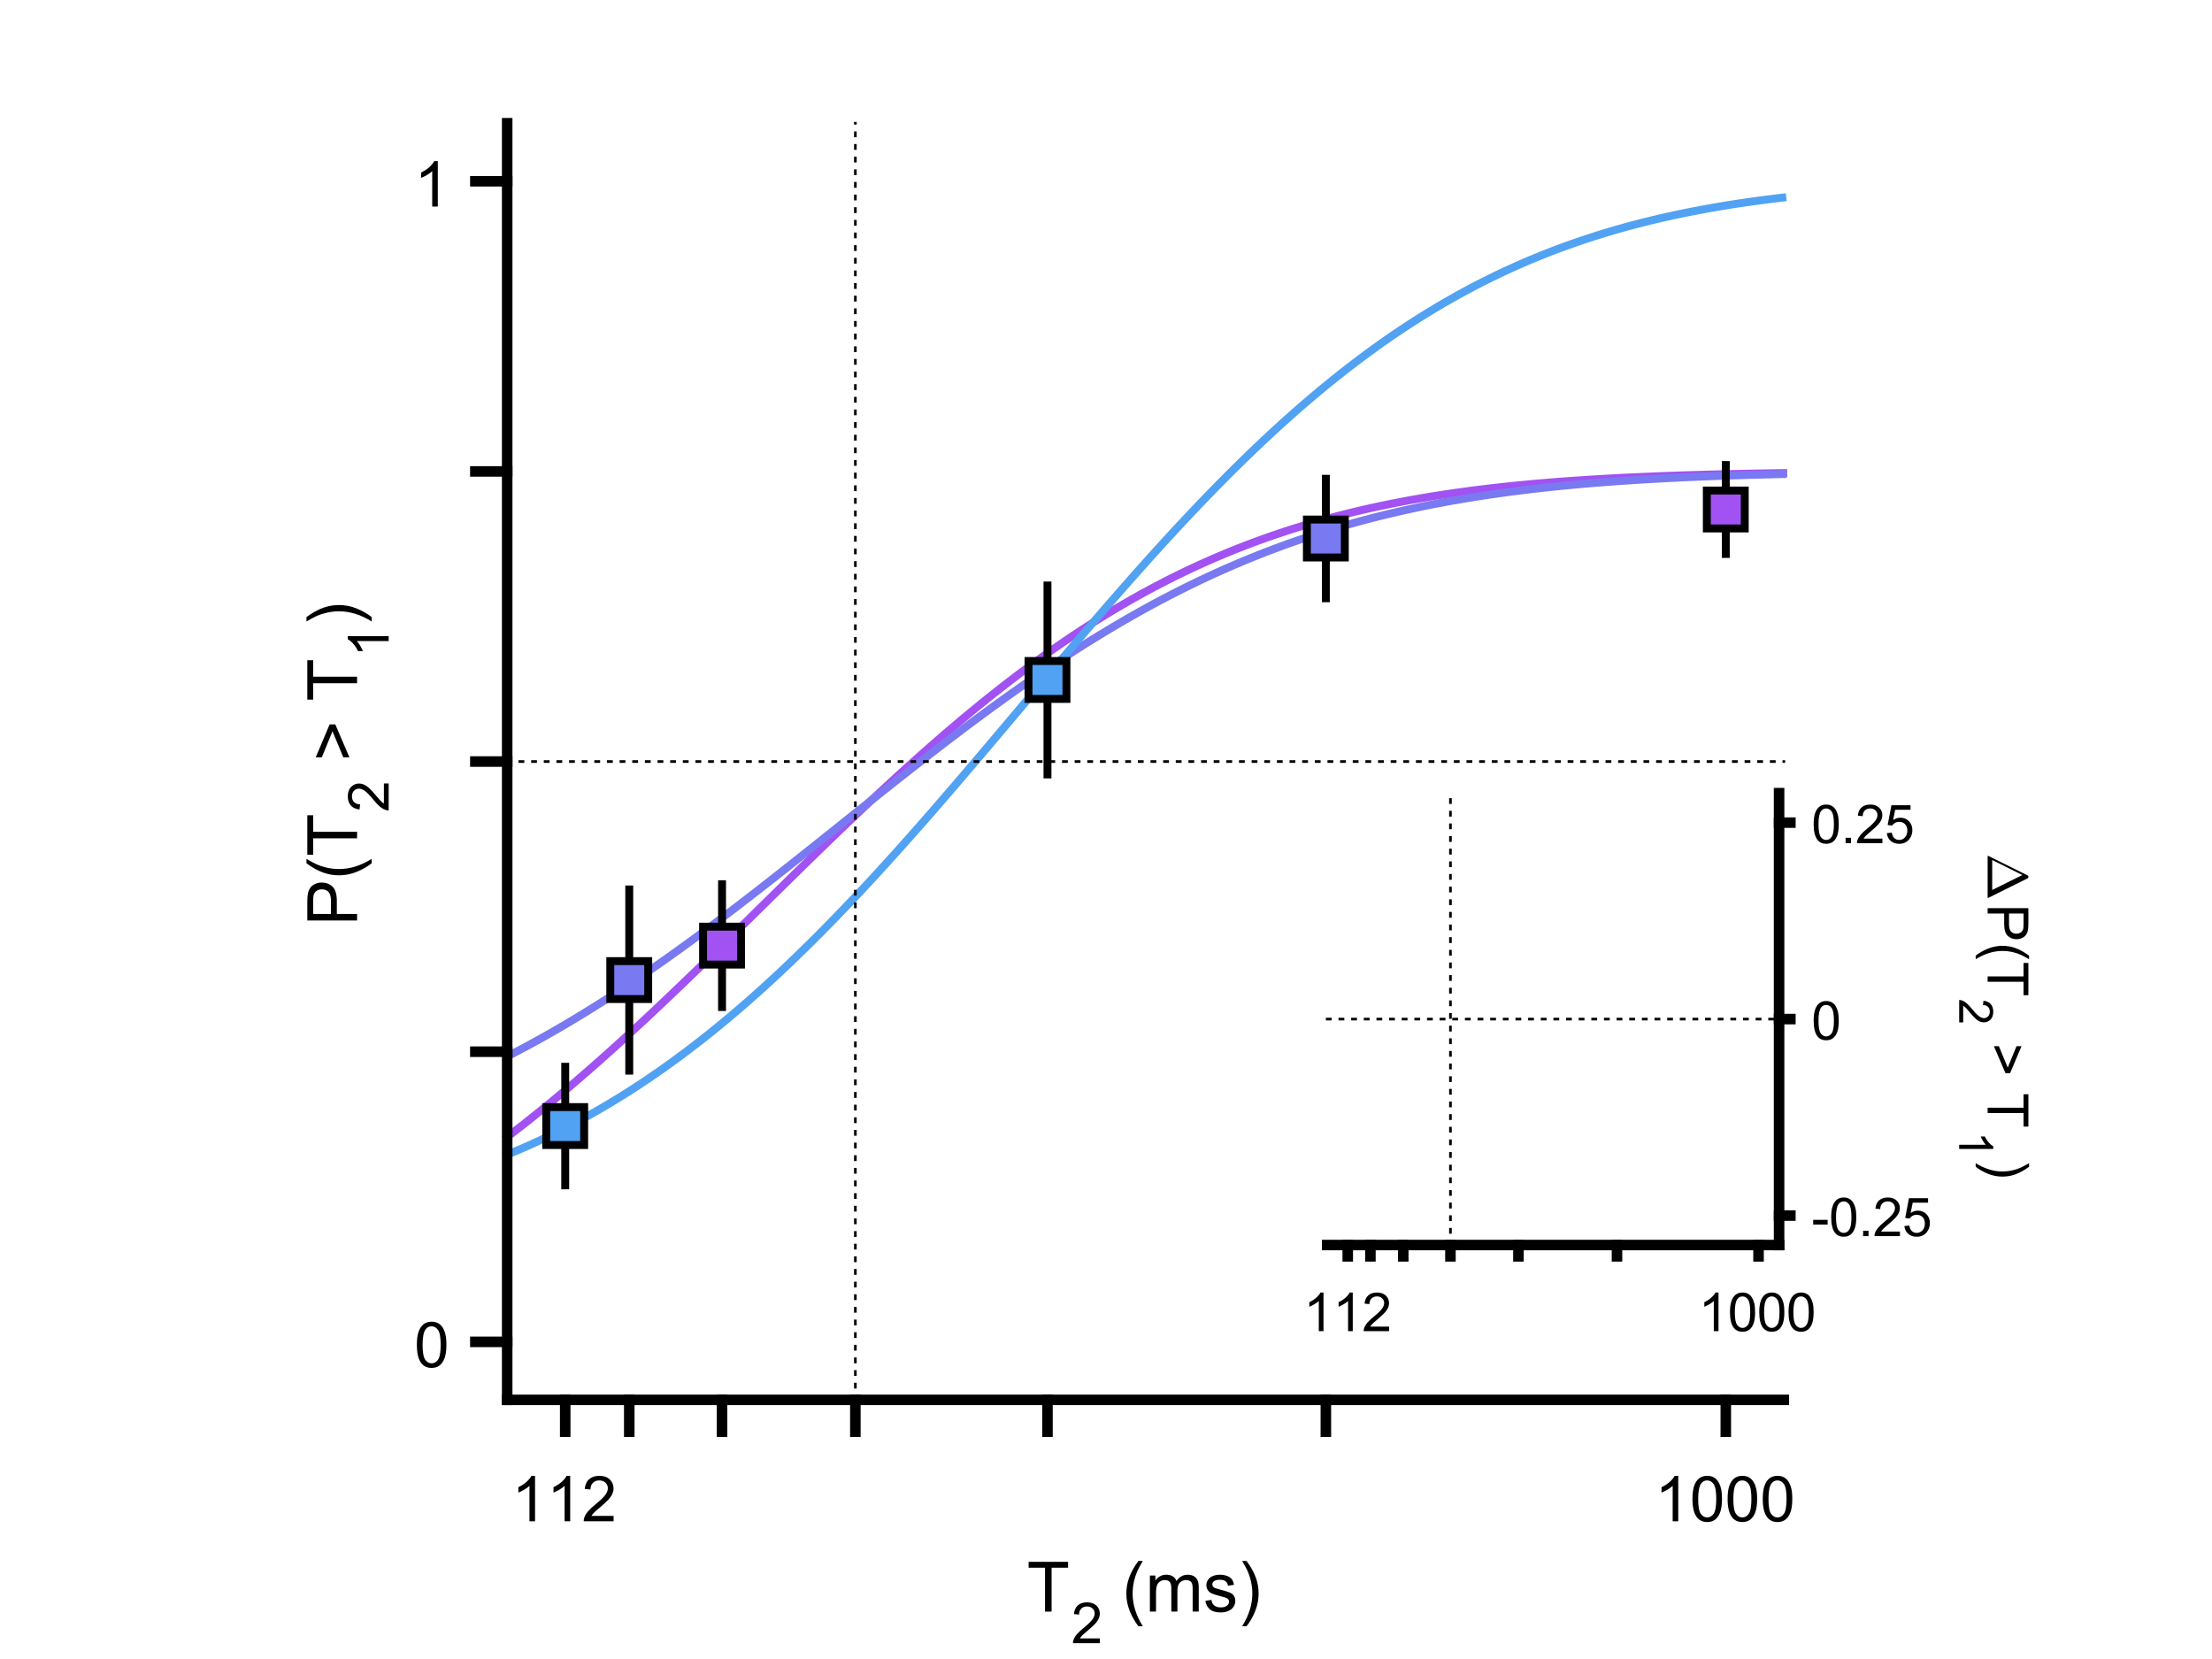 <?xml version="1.0"?>
<!DOCTYPE svg PUBLIC '-//W3C//DTD SVG 1.0//EN'
          'http://www.w3.org/TR/2001/REC-SVG-20010904/DTD/svg10.dtd'>
<svg xmlns:xlink="http://www.w3.org/1999/xlink" style="fill-opacity:1; color-rendering:auto; color-interpolation:auto; text-rendering:auto; stroke:black; stroke-linecap:square; stroke-miterlimit:10; shape-rendering:auto; stroke-opacity:1; fill:black; stroke-dasharray:none; font-weight:normal; stroke-width:1; font-family:'Dialog'; font-style:normal; stroke-linejoin:miter; font-size:12px; stroke-dashoffset:0; image-rendering:auto;" width="700" height="525" xmlns="http://www.w3.org/2000/svg"
><rect width="100%" height="100%" fill="#333333" stroke="none"/><!--Generated by the Batik Graphics2D SVG Generator--><defs id="genericDefs"
  /><g
  ><defs id="defs1"
    ><clipPath clipPathUnits="userSpaceOnUse" id="clipPath1"
      ><path d="M0 0 L700 0 L700 525 L0 525 L0 0 Z"
      /></clipPath
    ></defs
    ><g style="fill:white; stroke:white;"
    ><rect x="0" y="0" width="700" style="clip-path:url(#clipPath1); stroke:none;" height="525"
    /></g
    ><g style="fill:white; text-rendering:optimizeSpeed; color-rendering:optimizeSpeed; image-rendering:optimizeSpeed; shape-rendering:crispEdges; stroke:white; color-interpolation:sRGB;"
    ><rect x="0" width="700" height="525" y="0" style="stroke:none;"
    /></g
    ><g style="stroke-linecap:butt; fill:rgb(162,81,242); text-rendering:geometricPrecision; image-rendering:optimizeQuality; color-rendering:optimizeQuality; stroke-linejoin:bevel; stroke-dasharray:2,2; stroke:rgb(162,81,242); color-interpolation:linearRGB; stroke-width:2.5; stroke-miterlimit:1;"
    ><path d="M546.302 150.042 L546.706 150.033 L547.111 150.023 L547.515 150.014 L547.919 150.005 L548.324 149.996 L548.728 149.987 L549.133 149.978 L549.537 149.969 L549.942 149.96 L550.346 149.952 L550.75 149.943 L551.155 149.935 L551.559 149.927 L551.963 149.918 L552.368 149.91 L552.772 149.902 L553.177 149.894 L553.581 149.886 L553.986 149.878 L554.39 149.87 L554.794 149.863 L555.199 149.855 L555.603 149.847 L556.008 149.84 L556.412 149.833 L556.816 149.825 L557.221 149.818 L557.625 149.811 L558.029 149.804 L558.434 149.797 L558.838 149.79 L559.243 149.783 L559.647 149.776 L560.052 149.769 L560.456 149.763 L560.86 149.756 L561.265 149.75 L561.669 149.743 L562.073 149.737 L562.478 149.73 L562.882 149.724 L563.287 149.718 L563.691 149.712 L564.096 149.706 L564.5 149.7" style="fill:none; fill-rule:evenodd;"
      /><path d="M160.5 359.786 L160.904 359.478 L161.309 359.17 L161.713 358.861 L162.118 358.552 L162.522 358.241 L162.926 357.93 L163.331 357.618 L163.735 357.305 L164.14 356.991 L164.544 356.677 L164.948 356.361 L165.353 356.046 L165.757 355.729 L166.162 355.411 L166.566 355.093 L166.97 354.774 L167.375 354.454 L167.779 354.133 L168.184 353.812 L168.588 353.49 L168.993 353.167 L169.397 352.843 L169.801 352.519 L170.206 352.193 L170.61 351.868 L171.014 351.541 L171.419 351.213 L171.823 350.885 L172.228 350.556 L172.632 350.227 L173.036 349.896 L173.441 349.565 L173.845 349.233 L174.25 348.901 L174.654 348.568 L175.059 348.234 L175.463 347.899 L175.867 347.564 L176.272 347.228 L176.676 346.891 L177.081 346.553 L177.485 346.215 L177.889 345.876 L178.294 345.536 L178.698 345.196 L179.103 344.855 L179.507 344.513 L179.911 344.171 L180.316 343.828 L180.72 343.484 L181.125 343.14 L181.529 342.795 L181.933 342.449 L182.338 342.103 L182.742 341.756 L183.147 341.408 L183.551 341.06 L183.956 340.711 L184.36 340.361 L184.764 340.011 L185.169 339.66 L185.573 339.308 L185.977 338.956 L186.382 338.603 L186.786 338.25 L187.191 337.895 L187.595 337.541 L188 337.185 L188.404 336.829 L188.808 336.473 L189.213 336.116 L189.617 335.758 L190.022 335.4 L190.426 335.041 L190.83 334.681 L191.235 334.321 L191.639 333.96 L192.043 333.599 L192.448 333.237 L192.852 332.875 L193.257 332.512 L193.661 332.148 L194.066 331.784 L194.47 331.42 L194.874 331.054 L195.279 330.689 L195.683 330.322 L196.088 329.955 L196.492 329.588 L196.896 329.22 L197.301 328.852 L197.705 328.483 L198.11 328.113 L198.514 327.743 L198.918 327.373 L199.323 327.002 L199.727 326.63 L200.132 326.258 L200.536 325.886 L200.94 325.513 L201.345 325.139 L201.749 324.765 L202.154 324.391 L202.558 324.016 L202.963 323.641 L203.367 323.265 L203.771 322.889 L204.176 322.512 L204.58 322.135 L204.984 321.757 L205.389 321.379 L205.793 321 L206.198 320.621 L206.602 320.242 L207.006 319.862 L207.411 319.482 L207.815 319.101 L208.22 318.72 L208.624 318.339 L209.029 317.957 L209.433 317.575 L209.837 317.192 L210.242 316.809 L210.646 316.425 L211.051 316.042 L211.455 315.658 L211.859 315.273 L212.264 314.888 L212.668 314.503 L213.073 314.117 L213.477 313.731 L213.881 313.345 L214.286 312.958 L214.69 312.571 L215.095 312.184 L215.499 311.796 L215.903 311.408 L216.308 311.02 L216.712 310.632 L217.117 310.243 L217.521 309.853 L217.925 309.464 L218.33 309.074 L218.734 308.684 L219.139 308.294 L219.543 307.903 L219.947 307.512 L220.352 307.121 L220.756 306.729 L221.161 306.338 L221.565 305.946 L221.97 305.554 L222.374 305.161 L222.778 304.769 L223.183 304.376 L223.587 303.983 L223.992 303.589 L224.396 303.196 L224.8 302.802 L225.205 302.408 L225.609 302.014 L226.013 301.619 L226.418 301.225 L226.822 300.83 L227.227 300.435 L227.631 300.04 L228.036 299.645 L228.44 299.249" style="fill:none; fill-rule:evenodd;"
      /><path style="fill:none; stroke-miterlimit:10; stroke-dasharray:none; fill-rule:evenodd; stroke-linejoin:round;" d="M228.844 298.853 L229.249 298.458 L229.653 298.062 L230.058 297.666 L230.462 297.269 L230.866 296.873 L231.271 296.477 L231.675 296.08 L232.08 295.683 L232.484 295.286 L232.888 294.889 L233.293 294.493 L233.697 294.095 L234.102 293.698 L234.506 293.301 L234.91 292.903 L235.315 292.506 L235.719 292.108 L236.124 291.711 L236.528 291.313 L236.932 290.915 L237.337 290.517 L237.741 290.119 L238.146 289.721 L238.55 289.324 L238.954 288.926 L239.359 288.528 L239.763 288.13 L240.168 287.731 L240.572 287.334 L240.976 286.935 L241.381 286.537 L241.785 286.139 L242.19 285.741 L242.594 285.343 L242.999 284.945 L243.403 284.547 L243.807 284.149 L244.212 283.751 L244.616 283.353 L245.02 282.956 L245.425 282.558 L245.829 282.16 L246.234 281.762 L246.638 281.365 L247.042 280.967 L247.447 280.57 L247.851 280.173 L248.256 279.775 L248.66 279.378 L249.065 278.981 L249.469 278.584 L249.873 278.187 L250.278 277.791 L250.682 277.394 L251.087 276.998 L251.491 276.601 L251.895 276.205 L252.3 275.809 L252.704 275.413 L253.109 275.017 L253.513 274.621 L253.917 274.226 L254.322 273.831 L254.726 273.435 L255.131 273.041 L255.535 272.646 L255.939 272.251 L256.344 271.857 L256.748 271.462 L257.153 271.068 L257.557 270.675 L257.962 270.281 L258.366 269.888 L258.77 269.495 L259.175 269.101 L259.579 268.709 L259.983 268.316 L260.388 267.924 L260.792 267.532 L261.197 267.14 L261.601 266.749 L262.005 266.358 L262.41 265.967 L262.814 265.576 L263.219 265.186 L263.623 264.796 L264.027 264.406 L264.432 264.016 L264.836 263.627 L265.241 263.238 L265.645 262.849 L266.05 262.461 L266.454 262.073 L266.858 261.685 L267.263 261.298 L267.667 260.911 L268.072 260.524 L268.476 260.138 L268.88 259.752 L269.285 259.366 L269.689 258.981 L270.094 258.596 L270.498 258.212 L270.902 257.827 L271.307 257.443 L271.711 257.06 L272.116 256.677 L272.52 256.294 L272.924 255.912 L273.329 255.53 L273.733 255.148 L274.138 254.767 L274.542 254.387 L274.946 254.006 L275.351 253.626 L275.755 253.247 L276.16 252.868 L276.564 252.489 L276.969 252.111 L277.373 251.734 L277.777 251.356 L278.182 250.98 L278.586 250.603 L278.99 250.227 L279.395 249.852 L279.799 249.477 L280.204 249.102 L280.608 248.728 L281.012 248.355 L281.417 247.982 L281.821 247.609 L282.226 247.237 L282.63 246.865 L283.034 246.494 L283.439 246.124 L283.843 245.754 L284.248 245.384 L284.652 245.015 L285.057 244.647 L285.461 244.279 L285.865 243.911 L286.27 243.544 L286.674 243.178 L287.079 242.812 L287.483 242.447 L287.887 242.082 L288.292 241.718 L288.696 241.354 L289.101 240.991 L289.505 240.629 L289.909 240.267 L290.314 239.905 L290.718 239.545 L291.123 239.185 L291.527 238.825 L291.931 238.466 L292.336 238.107 L292.74 237.75 L293.145 237.392 L293.549 237.036 L293.954 236.68 L294.358 236.324 L294.762 235.97 L295.167 235.615 L295.571 235.262 L295.976 234.909 L296.38 234.557 L296.784 234.205 L297.189 233.854 L297.593 233.504 L297.998 233.154 L298.402 232.805 L298.806 232.456 L299.211 232.108 L299.615 231.761 L300.019 231.415 L300.424 231.069 L300.828 230.724 L301.233 230.379 L301.637 230.036 L302.041 229.692 L302.446 229.35 L302.85 229.008 L303.255 228.667 L303.659 228.327 L304.064 227.987 L304.468 227.648 L304.872 227.31 L305.277 226.972 L305.681 226.635 L306.086 226.299 L306.49 225.963 L306.894 225.629 L307.299 225.295 L307.703 224.961 L308.108 224.629 L308.512 224.297 L308.916 223.965 L309.321 223.635 L309.725 223.305 L310.13 222.976 L310.534 222.648 L310.938 222.321 L311.343 221.994 L311.747 221.668 L312.152 221.343 L312.556 221.018 L312.96 220.694 L313.365 220.371 L313.769 220.049 L314.174 219.727 L314.578 219.407 L314.983 219.087 L315.387 218.768 L315.791 218.449 L316.196 218.131 L316.6 217.815 L317.005 217.498 L317.409 217.183 L317.813 216.869 L318.218 216.555 L318.622 216.242 L319.026 215.929 L319.431 215.618 L319.835 215.308 L320.24 214.998 L320.644 214.689 L321.049 214.38 L321.453 214.073 L321.857 213.766 L322.262 213.46 L322.666 213.155 L323.071 212.851 L323.475 212.548 L323.879 212.245 L324.284 211.944 L324.688 211.643 L325.093 211.342 L325.497 211.043 L325.901 210.744 L326.306 210.447 L326.71 210.15 L327.115 209.854 L327.519 209.559 L327.923 209.264 L328.328 208.971 L328.732 208.678 L329.137 208.386 L329.541 208.095 L329.945 207.805 L330.35 207.515 L330.754 207.227 L331.159 206.939 L331.563 206.652 L331.967 206.366 L332.372 206.081 L332.776 205.797 L333.181 205.513 L333.585 205.23 L333.99 204.949 L334.394 204.668 L334.798 204.387 L335.203 204.108 L335.607 203.83 L336.012 203.552 L336.416 203.275 L336.82 203 L337.225 202.725 L337.629 202.451 L338.034 202.177 L338.438 201.905 L338.842 201.633 L339.247 201.363 L339.651 201.093 L340.055 200.824 L340.46 200.556 L340.864 200.288 L341.269 200.022 L341.673 199.756 L342.078 199.492 L342.482 199.228 L342.886 198.965 L343.291 198.703 L343.695 198.442 L344.1 198.182 L344.504 197.922 L344.908 197.664 L345.313 197.406 L345.717 197.149 L346.122 196.893 L346.526 196.638 L346.93 196.384 L347.335 196.13 L347.739 195.878 L348.144 195.626 L348.548 195.376 L348.952 195.126 L349.357 194.877 L349.761 194.629 L350.166 194.381 L350.57 194.135 L350.974 193.89 L351.379 193.645 L351.783 193.401 L352.188 193.158 L352.592 192.916 L352.997 192.675 L353.401 192.435 L353.805 192.196 L354.21 191.957 L354.614 191.72 L355.019 191.483 L355.423 191.247 L355.827 191.012 L356.232 190.778 L356.636 190.545 L357.041 190.312 L357.445 190.081 L357.849 189.85 L358.254 189.62 L358.658 189.392 L359.063 189.163 L359.467 188.936 L359.871 188.71 L360.276 188.485 L360.68 188.26 L361.085 188.036 L361.489 187.814 L361.893 187.592 L362.298 187.371 L362.702 187.151 L363.107 186.931 L363.511 186.713 L363.915 186.495 L364.32 186.279 L364.724 186.063 L365.129 185.848 L365.533 185.634 L365.937 185.42 L366.342 185.208 L366.746 184.996 L367.151 184.786 L367.555 184.576 L367.959 184.367 L368.364 184.159 L368.768 183.952 L369.173 183.745 L369.577 183.54 L369.981 183.335 L370.386 183.131 L370.79 182.928 L371.195 182.726 L371.599 182.525 L372.003 182.325 L372.408 182.125 L372.812 181.926 L373.217 181.729 L373.621 181.532 L374.026 181.335 L374.43 181.14 L374.834 180.946 L375.239 180.752 L375.643 180.559 L376.048 180.367 L376.452 180.176 L376.856 179.986 L377.261 179.797 L377.665 179.608 L378.07 179.42 L378.474 179.233 L378.878 179.047 L379.283 178.862 L379.687 178.677 L380.092 178.494 L380.496 178.311 L380.9 178.129 L381.305 177.948 L381.709 177.768 L382.114 177.588 L382.518 177.41 L382.922 177.232 L383.327 177.055 L383.731 176.878 L384.136 176.703 L384.54 176.528 L384.944 176.355 L385.349 176.182 L385.753 176.01 L386.158 175.838 L386.562 175.668 L386.966 175.498 L387.371 175.329 L387.775 175.161 L388.18 174.993 L388.584 174.827 L388.988 174.661 L389.393 174.496 L389.797 174.332 L390.202 174.169 L390.606 174.006 L391.01 173.844 L391.415 173.683 L391.819 173.523 L392.224 173.363 L392.628 173.205 L393.033 173.047 L393.437 172.89 L393.841 172.733 L394.246 172.578 L394.65 172.423 L395.055 172.269 L395.459 172.116 L395.863 171.963 L396.268 171.812 L396.672 171.661 L397.077 171.511 L397.481 171.361 L397.885 171.212 L398.29 171.065 L398.694 170.917 L399.099 170.771 L399.503 170.625 L399.907 170.48 L400.312 170.336 L400.716 170.193 L401.121 170.05 L401.525 169.908 L401.929 169.767 L402.334 169.626 L402.738 169.487 L403.143 169.347 L403.547 169.209 L403.951 169.072 L404.356 168.935 L404.76 168.799 L405.165 168.663 L405.569 168.529 L405.974 168.395 L406.378 168.261 L406.782 168.129 L407.187 167.997 L407.591 167.866 L407.995 167.736 L408.4 167.606 L408.804 167.477 L409.209 167.349 L409.613 167.221 L410.017 167.094 L410.422 166.968 L410.826 166.842 L411.231 166.718 L411.635 166.593 L412.04 166.47 L412.444 166.347 L412.848 166.225 L413.253 166.104 L413.657 165.983 L414.062 165.863 L414.466 165.743 L414.87 165.625 L415.275 165.507 L415.679 165.389 L416.084 165.273 L416.488 165.156 L416.892 165.041 L417.297 164.926 L417.701 164.812 L418.106 164.699 L418.51 164.586 L418.914 164.474 L419.319 164.362 L419.723 164.252 L420.128 164.141 L420.532 164.032 L420.936 163.923 L421.341 163.815 L421.745 163.707 L422.15 163.6 L422.554 163.494 L422.959 163.388 L423.363 163.282 L423.767 163.178 L424.172 163.074 L424.576 162.971 L424.981 162.868 L425.385 162.766 L425.789 162.665 L426.194 162.564 L426.598 162.463 L427.002 162.364 L427.407 162.265 L427.811 162.166 L428.216 162.068 L428.62 161.971 L429.024 161.874 L429.429 161.778 L429.833 161.683 L430.238 161.588 L430.642 161.493 L431.046 161.4 L431.451 161.306 L431.855 161.214 L432.26 161.122 L432.664 161.03 L433.069 160.939 L433.473 160.849 L433.877 160.759 L434.282 160.67 L434.686 160.581 L435.091 160.493 L435.495 160.406 L435.899 160.319 L436.304 160.232 L436.708 160.146 L437.113 160.061 L437.517 159.976 L437.921 159.892 L438.326 159.808 L438.73 159.725 L439.135 159.642 L439.539 159.56 L439.943 159.478 L440.348 159.397 L440.752 159.317 L441.157 159.237 L441.561 159.157 L441.966 159.078 L442.37 159 L442.774 158.922 L443.179 158.844 L443.583 158.767 L443.988 158.691 L444.392 158.615 L444.796 158.539 L445.201 158.464 L445.605 158.39 L446.01 158.316 L446.414 158.242 L446.818 158.169 L447.223 158.097 L447.627 158.025 L448.031 157.953 L448.436 157.882 L448.84 157.811 L449.245 157.741 L449.649 157.672 L450.053 157.602 L450.458 157.534 L450.862 157.465 L451.267 157.398 L451.671 157.33 L452.076 157.263 L452.48 157.197 L452.884 157.131 L453.289 157.065 L453.693 157 L454.098 156.936 L454.502 156.872 L454.906 156.808 L455.311 156.745 L455.715 156.682 L456.12 156.619 L456.524 156.557 L456.928 156.496 L457.333 156.435 L457.737 156.374 L458.142 156.314 L458.546 156.254 L458.95 156.195 L459.355 156.136 L459.759 156.077 L460.164 156.019 L460.568 155.961 L460.973 155.904 L461.377 155.847 L461.781 155.79 L462.186 155.734 L462.59 155.678 L462.995 155.623 L463.399 155.568 L463.803 155.513 L464.208 155.459 L464.612 155.405 L465.017 155.352 L465.421 155.299 L465.825 155.247 L466.23 155.194 L466.634 155.143 L467.038 155.091 L467.443 155.04 L467.847 154.989 L468.252 154.939 L468.656 154.889 L469.061 154.839 L469.465 154.79 L469.869 154.741 L470.274 154.693 L470.678 154.645 L471.083 154.597 L471.487 154.549 L471.891 154.502 L472.296 154.456 L472.7 154.409 L473.105 154.363 L473.509 154.318 L473.913 154.272 L474.318 154.227 L474.722 154.183 L475.127 154.138 L475.531 154.094 L475.935 154.051 L476.34 154.007 L476.744 153.964 L477.149 153.922 L477.553 153.879 L477.957 153.837 L478.362 153.796 L478.766 153.754 L479.171 153.713 L479.575 153.672 L479.979 153.632 L480.384 153.592 L480.788 153.552 L481.193 153.512 L481.597 153.473 L482.002 153.435 L482.406 153.396 L482.81 153.358 L483.215 153.32 L483.619 153.282 L484.024 153.244 L484.428 153.207 L484.832 153.171 L485.237 153.134 L485.641 153.098 L486.046 153.062 L486.45 153.026 L486.854 152.991 L487.259 152.956 L487.663 152.921 L488.068 152.887 L488.472 152.852 L488.876 152.818 L489.281 152.785 L489.685 152.751 L490.09 152.718 L490.494 152.685 L490.898 152.652 L491.303 152.62 L491.707 152.588 L492.112 152.556 L492.516 152.524 L492.92 152.493 L493.325 152.462 L493.729 152.431 L494.134 152.401 L494.538 152.37 L494.942 152.34 L495.347 152.31 L495.751 152.281 L496.156 152.251 L496.56 152.222 L496.964 152.194 L497.369 152.165 L497.773 152.136 L498.178 152.108 L498.582 152.08 L498.986 152.053 L499.391 152.025 L499.795 151.998 L500.2 151.971 L500.604 151.944 L501.009 151.918 L501.413 151.891 L501.817 151.865 L502.222 151.839 L502.626 151.814 L503.031 151.788 L503.435 151.763 L503.839 151.738 L504.244 151.713 L504.648 151.689 L505.053 151.664 L505.457 151.64 L505.861 151.616 L506.266 151.592 L506.67 151.569 L507.075 151.545 L507.479 151.522 L507.883 151.499 L508.288 151.476 L508.692 151.454 L509.097 151.432 L509.501 151.409 L509.905 151.387 L510.31 151.366 L510.714 151.344 L511.119 151.323 L511.523 151.301 L511.927 151.28 L512.332 151.26 L512.736 151.239 L513.141 151.218 L513.545 151.198 L513.949 151.178 L514.354 151.158 L514.758 151.138 L515.163 151.119 L515.567 151.099 L515.971 151.08 L516.376 151.061 L516.78 151.042 L517.185 151.023 L517.589 151.005 L517.994 150.986 L518.398 150.968 L518.802 150.95 L519.207 150.932 L519.611 150.914 L520.015 150.896 L520.42 150.879 L520.824 150.862 L521.229 150.845 L521.633 150.828 L522.038 150.811 L522.442 150.794 L522.846 150.778 L523.251 150.761 L523.655 150.745 L524.06 150.729 L524.464 150.713 L524.868 150.697 L525.273 150.681 L525.677 150.666 L526.082 150.651 L526.486 150.636 L526.89 150.62 L527.295 150.606 L527.699 150.591 L528.104 150.576 L528.508 150.561 L528.912 150.547 L529.317 150.533 L529.721 150.519 L530.126 150.505 L530.53 150.491 L530.934 150.477 L531.339 150.464 L531.743 150.45 L532.148 150.437 L532.552 150.424 L532.957 150.411 L533.361 150.398 L533.765 150.385 L534.17 150.372 L534.574 150.359 L534.979 150.347 L535.383 150.334 L535.787 150.322 L536.192 150.31 L536.596 150.298 L537 150.286 L537.405 150.274 L537.809 150.263 L538.214 150.251 L538.618 150.24 L539.023 150.228 L539.427 150.217 L539.831 150.206 L540.236 150.195 L540.64 150.184 L541.045 150.173 L541.449 150.163 L541.853 150.152 L542.258 150.142 L542.662 150.131 L543.067 150.121 L543.471 150.111 L543.875 150.101 L544.28 150.09 L544.684 150.081 L545.089 150.071 L545.493 150.061 L545.897 150.052"
      /><path d="M419.723 168.043 L420.128 167.918 L420.532 167.794 L420.936 167.67 L421.341 167.547 L421.745 167.424 L422.15 167.302 L422.554 167.181 L422.959 167.06 L423.363 166.94 L423.767 166.821 L424.172 166.702 L424.576 166.584 L424.981 166.466 L425.385 166.349 L425.789 166.233 L426.194 166.117 L426.598 166.002 L427.002 165.887 L427.407 165.773 L427.811 165.66 L428.216 165.547 L428.62 165.435 L429.024 165.323 L429.429 165.212 L429.833 165.101 L430.238 164.992 L430.642 164.882 L431.046 164.774 L431.451 164.665 L431.855 164.558 L432.26 164.451 L432.664 164.344 L433.069 164.238 L433.473 164.133 L433.877 164.029 L434.282 163.924 L434.686 163.821 L435.091 163.718 L435.495 163.615 L435.899 163.514 L436.304 163.412 L436.708 163.311 L437.113 163.211 L437.517 163.112 L437.921 163.013 L438.326 162.914 L438.73 162.816 L439.135 162.719 L439.539 162.622 L439.943 162.525 L440.348 162.429 L440.752 162.334 L441.157 162.239 L441.561 162.145 L441.966 162.052 L442.37 161.959 L442.774 161.866 L443.179 161.774 L443.583 161.682 L443.988 161.591 L444.392 161.501 L444.796 161.411 L445.201 161.321 L445.605 161.232 L446.01 161.144 L446.414 161.056 L446.818 160.969 L447.223 160.882 L447.627 160.796 L448.031 160.71 L448.436 160.624 L448.84 160.54 L449.245 160.455 L449.649 160.371 L450.053 160.288 L450.458 160.205 L450.862 160.123 L451.267 160.041 L451.671 159.96 L452.076 159.879 L452.48 159.798 L452.884 159.718 L453.289 159.639 L453.693 159.56 L454.098 159.482 L454.502 159.404 L454.906 159.326 L455.311 159.249 L455.715 159.172 L456.12 159.096 L456.524 159.021 L456.928 158.946 L457.333 158.871 L457.737 158.797 L458.142 158.723 L458.546 158.649 L458.95 158.577 L459.355 158.504 L459.759 158.432 L460.164 158.361 L460.568 158.29 L460.973 158.219 L461.377 158.149 L461.781 158.079 L462.186 158.01 L462.59 157.941 L462.995 157.873 L463.399 157.805 L463.803 157.737 L464.208 157.67 L464.612 157.603 L465.017 157.537 L465.421 157.471 L465.825 157.406 L466.23 157.341 L466.634 157.276 L467.038 157.212 L467.443 157.149 L467.847 157.085 L468.252 157.022 L468.656 156.96 L469.061 156.898 L469.465 156.836 L469.869 156.775 L470.274 156.714 L470.678 156.654 L471.083 156.594 L471.487 156.534 L471.891 156.475 L472.296 156.416 L472.7 156.357 L473.105 156.299 L473.509 156.242 L473.913 156.184 L474.318 156.127 L474.722 156.071 L475.127 156.015 L475.531 155.959 L475.935 155.903 L476.34 155.848 L476.744 155.794 L477.149 155.739 L477.553 155.686 L477.957 155.632 L478.362 155.579 L478.766 155.526 L479.171 155.474 L479.575 155.422 L479.979 155.37 L480.384 155.319 L480.788 155.268 L481.193 155.217 L481.597 155.167 L482.002 155.117 L482.406 155.067 L482.81 155.018 L483.215 154.969 L483.619 154.92 L484.024 154.872 L484.428 154.824 L484.832 154.777 L485.237 154.729 L485.641 154.683 L486.046 154.636 L486.45 154.59 L486.854 154.544 L487.259 154.498 L487.663 154.453 L488.068 154.408 L488.472 154.364 L488.876 154.319 L489.281 154.275 L489.685 154.232 L490.09 154.189 L490.494 154.146 L490.898 154.103 L491.303 154.06 L491.707 154.018 L492.112 153.977 L492.516 153.935 L492.92 153.894 L493.325 153.853 L493.729 153.813 L494.134 153.773 L494.538 153.732 L494.942 153.693 L495.347 153.654 L495.751 153.614 L496.156 153.576 L496.56 153.537 L496.964 153.499 L497.369 153.461 L497.773 153.423 L498.178 153.386 L498.582 153.349 L498.986 153.312 L499.391 153.276 L499.795 153.239 L500.2 153.203 L500.604 153.168 L501.009 153.132 L501.413 153.097 L501.817 153.062 L502.222 153.028 L502.626 152.993 L503.031 152.959 L503.435 152.925 L503.839 152.892 L504.244 152.858 L504.648 152.825 L505.053 152.793 L505.457 152.76 L505.861 152.728 L506.266 152.696 L506.67 152.664 L507.075 152.632 L507.479 152.601 L507.883 152.57 L508.288 152.539 L508.692 152.509 L509.097 152.478 L509.501 152.448 L509.905 152.418 L510.31 152.389 L510.714 152.359 L511.119 152.33 L511.523 152.301 L511.927 152.272 L512.332 152.244 L512.736 152.216 L513.141 152.188 L513.545 152.16 L513.949 152.132 L514.354 152.105 L514.758 152.078 L515.163 152.051 L515.567 152.024 L515.971 151.998 L516.376 151.971 L516.78 151.945 L517.185 151.92 L517.589 151.894 L517.994 151.869 L518.398 151.843 L518.802 151.818 L519.207 151.793 L519.611 151.769 L520.015 151.744 L520.42 151.72 L520.824 151.696 L521.229 151.672 L521.633 151.649 L522.038 151.625 L522.442 151.602 L522.846 151.579 L523.251 151.556 L523.655 151.534 L524.06 151.511 L524.464 151.489 L524.868 151.467 L525.273 151.445 L525.677 151.423 L526.082 151.402 L526.486 151.38 L526.89 151.359 L527.295 151.338 L527.699 151.317 L528.104 151.297 L528.508 151.276 L528.912 151.256 L529.317 151.236 L529.721 151.216 L530.126 151.196 L530.53 151.176 L530.934 151.157 L531.339 151.138 L531.743 151.118 L532.148 151.1 L532.552 151.081 L532.957 151.062 L533.361 151.044 L533.765 151.025 L534.17 151.007 L534.574 150.989 L534.979 150.971 L535.383 150.954 L535.787 150.936 L536.192 150.919 L536.596 150.901 L537 150.884 L537.405 150.868 L537.809 150.851 L538.214 150.834 L538.618 150.818 L539.023 150.801 L539.427 150.785 L539.831 150.769 L540.236 150.753 L540.64 150.737 L541.045 150.722 L541.449 150.706 L541.853 150.691 L542.258 150.676 L542.662 150.661 L543.067 150.646 L543.471 150.631 L543.875 150.616 L544.28 150.602 L544.684 150.587 L545.089 150.573 L545.493 150.559 L545.897 150.545 L546.302 150.531 L546.706 150.517 L547.111 150.503 L547.515 150.49 L547.919 150.476 L548.324 150.463 L548.728 150.45 L549.133 150.437 L549.537 150.424 L549.942 150.411 L550.346 150.399 L550.75 150.386 L551.155 150.374 L551.559 150.361 L551.963 150.349 L552.368 150.337 L552.772 150.325 L553.177 150.313 L553.581 150.301 L553.986 150.29 L554.39 150.278 L554.794 150.267 L555.199 150.255 L555.603 150.244 L556.008 150.233 L556.412 150.222 L556.816 150.211 L557.221 150.2 L557.625 150.189 L558.029 150.179 L558.434 150.168 L558.838 150.158 L559.243 150.147 L559.647 150.137 L560.052 150.127 L560.456 150.117 L560.86 150.107 L561.265 150.097 L561.669 150.087 L562.073 150.078 L562.478 150.068 L562.882 150.059 L563.287 150.049 L563.691 150.04 L564.096 150.031 L564.5 150.022" style="fill:none; fill-rule:evenodd; stroke:rgb(121,121,242);"
      /><path d="M160.5 334.32 L160.904 334.113 L161.309 333.905 L161.713 333.696 L162.118 333.487 L162.522 333.277 L162.926 333.067 L163.331 332.855 L163.735 332.643 L164.14 332.43 L164.544 332.217 L164.948 332.003 L165.353 331.788 L165.757 331.572 L166.162 331.356 L166.566 331.139 L166.97 330.922 L167.375 330.703 L167.779 330.484 L168.184 330.264 L168.588 330.044 L168.993 329.823 L169.397 329.601 L169.801 329.378 L170.206 329.155 L170.61 328.931 L171.014 328.707 L171.419 328.481 L171.823 328.255 L172.228 328.029 L172.632 327.801 L173.036 327.573 L173.441 327.344 L173.845 327.115 L174.25 326.885 L174.654 326.654 L175.059 326.422 L175.463 326.19 L175.867 325.957 L176.272 325.724 L176.676 325.489 L177.081 325.254 L177.485 325.019 L177.889 324.782 L178.294 324.545 L178.698 324.308 L179.103 324.07 L179.507 323.83 L179.911 323.591 L180.316 323.35 L180.72 323.109 L181.125 322.868 L181.529 322.625 L181.933 322.382 L182.338 322.139 L182.742 321.894 L183.147 321.649 L183.551 321.404 L183.956 321.157 L184.36 320.91 L184.764 320.663 L185.169 320.414 L185.573 320.166 L185.977 319.916 L186.382 319.666 L186.786 319.415 L187.191 319.163 L187.595 318.911 L188 318.658 L188.404 318.405 L188.808 318.151 L189.213 317.896 L189.617 317.641 L190.022 317.385 L190.426 317.128 L190.83 316.871 L191.235 316.613 L191.639 316.354 L192.043 316.095 L192.448 315.835 L192.852 315.575 L193.257 315.314 L193.661 315.052 L194.066 314.79 L194.47 314.527 L194.874 314.264 L195.279 314 L195.683 313.735 L196.088 313.47 L196.492 313.204 L196.896 312.937 L197.301 312.67 L197.705 312.402 L198.11 312.134 L198.514 311.865 L198.918 311.596" style="fill:none; fill-rule:evenodd; stroke:rgb(121,121,242);"
    /></g
    ><g style="stroke-linecap:butt; fill:rgb(121,121,242); text-rendering:geometricPrecision; image-rendering:optimizeQuality; color-rendering:optimizeQuality; stroke-linejoin:round; stroke:rgb(121,121,242); color-interpolation:linearRGB; stroke-width:2.5;"
    ><path d="M199.323 311.326 L199.727 311.055 L200.132 310.784 L200.536 310.512 L200.94 310.24 L201.345 309.967 L201.749 309.693 L202.154 309.419 L202.558 309.144 L202.963 308.869 L203.367 308.593 L203.771 308.317 L204.176 308.04 L204.58 307.763 L204.984 307.485 L205.389 307.206 L205.793 306.927 L206.198 306.647 L206.602 306.367 L207.006 306.086 L207.411 305.805 L207.815 305.523 L208.22 305.241 L208.624 304.958 L209.029 304.674 L209.433 304.39 L209.837 304.106 L210.242 303.821 L210.646 303.535 L211.051 303.249 L211.455 302.963 L211.859 302.676 L212.264 302.388 L212.668 302.1 L213.073 301.812 L213.477 301.523 L213.881 301.233 L214.286 300.943 L214.69 300.652 L215.095 300.361 L215.499 300.07 L215.903 299.778 L216.308 299.486 L216.712 299.193 L217.117 298.899 L217.521 298.606 L217.925 298.311 L218.33 298.016 L218.734 297.721 L219.139 297.425 L219.543 297.129 L219.947 296.833 L220.352 296.536 L220.756 296.238 L221.161 295.94 L221.565 295.642 L221.97 295.343 L222.374 295.044 L222.778 294.745 L223.183 294.445 L223.587 294.144 L223.992 293.843 L224.396 293.542 L224.8 293.24 L225.205 292.938 L225.609 292.636 L226.013 292.333 L226.418 292.029 L226.822 291.726 L227.227 291.422 L227.631 291.117 L228.036 290.812 L228.44 290.507 L228.844 290.202 L229.249 289.896 L229.653 289.589 L230.058 289.283 L230.462 288.976 L230.866 288.668 L231.271 288.361 L231.675 288.053 L232.08 287.744 L232.484 287.435 L232.888 287.126 L233.293 286.817 L233.697 286.507 L234.102 286.197 L234.506 285.887 L234.91 285.576 L235.315 285.265 L235.719 284.954 L236.124 284.642 L236.528 284.33 L236.932 284.018 L237.337 283.705 L237.741 283.392 L238.146 283.079 L238.55 282.766 L238.954 282.452 L239.359 282.138 L239.763 281.824 L240.168 281.509 L240.572 281.195 L240.976 280.88 L241.381 280.564 L241.785 280.249 L242.19 279.933 L242.594 279.617 L242.999 279.3 L243.403 278.984 L243.807 278.667 L244.212 278.35 L244.616 278.033 L245.02 277.716 L245.425 277.398 L245.829 277.08 L246.234 276.762 L246.638 276.444 L247.042 276.125 L247.447 275.807 L247.851 275.488 L248.256 275.169 L248.66 274.85 L249.065 274.53 L249.469 274.211 L249.873 273.891 L250.278 273.571 L250.682 273.251 L251.087 272.931 L251.491 272.61 L251.895 272.29 L252.3 271.969 L252.704 271.648 L253.109 271.327 L253.513 271.006 L253.917 270.685 L254.322 270.363 L254.726 270.042 L255.131 269.72 L255.535 269.399 L255.939 269.077 L256.344 268.755 L256.748 268.433 L257.153 268.111 L257.557 267.788 L257.962 267.466 L258.366 267.144 L258.77 266.821 L259.175 266.499 L259.579 266.176 L259.983 265.853 L260.388 265.531 L260.792 265.208 L261.197 264.885 L261.601 264.562 L262.005 264.239 L262.41 263.916 L262.814 263.593 L263.219 263.27 L263.623 262.947 L264.027 262.624 L264.432 262.3 L264.836 261.977 L265.241 261.654 L265.645 261.331 L266.05 261.008 L266.454 260.684 L266.858 260.361 L267.263 260.038 L267.667 259.715 L268.072 259.392 L268.476 259.069 L268.88 258.745 L269.285 258.422 L269.689 258.099 L270.094 257.776 L270.498 257.453 L270.902 257.13 L271.307 256.808 L271.711 256.485 L272.116 256.162 L272.52 255.839 L272.924 255.517 L273.329 255.194 L273.733 254.872 L274.138 254.549 L274.542 254.227 L274.946 253.905 L275.351 253.583 L275.755 253.26 L276.16 252.939 L276.564 252.617 L276.969 252.295 L277.373 251.973 L277.777 251.652 L278.182 251.331 L278.586 251.009 L278.99 250.688 L279.395 250.367 L279.799 250.046 L280.204 249.726 L280.608 249.405 L281.012 249.085 L281.417 248.764 L281.821 248.444 L282.226 248.125 L282.63 247.805 L283.034 247.485 L283.439 247.166 L283.843 246.846 L284.248 246.528 L284.652 246.209 L285.057 245.89 L285.461 245.571 L285.865 245.253 L286.27 244.935 L286.674 244.617 L287.079 244.3 L287.483 243.982 L287.887 243.665 L288.292 243.348 L288.696 243.031 L289.101 242.715 L289.505 242.399 L289.909 242.083 L290.314 241.767 L290.718 241.451 L291.123 241.136 L291.527 240.821 L291.931 240.506 L292.336 240.192 L292.74 239.877 L293.145 239.564 L293.549 239.25 L293.954 238.936 L294.358 238.623 L294.762 238.31 L295.167 237.998 L295.571 237.686 L295.976 237.374 L296.38 237.062 L296.784 236.751 L297.189 236.44 L297.593 236.129 L297.998 235.819 L298.402 235.508 L298.806 235.199 L299.211 234.889 L299.615 234.58 L300.019 234.272 L300.424 233.963 L300.828 233.655 L301.233 233.347 L301.637 233.04 L302.041 232.733 L302.446 232.426 L302.85 232.12 L303.255 231.814 L303.659 231.508 L304.064 231.203 L304.468 230.899 L304.872 230.594 L305.277 230.29 L305.681 229.986 L306.086 229.683 L306.49 229.38 L306.894 229.078 L307.299 228.776 L307.703 228.474 L308.108 228.173 L308.512 227.872 L308.916 227.571 L309.321 227.271 L309.725 226.972 L310.13 226.673 L310.534 226.374 L310.938 226.076 L311.343 225.778 L311.747 225.48 L312.152 225.183 L312.556 224.887 L312.96 224.59 L313.365 224.295 L313.769 224 L314.174 223.705 L314.578 223.411 L314.983 223.117 L315.387 222.823 L315.791 222.53 L316.196 222.238 L316.6 221.946 L317.005 221.655 L317.409 221.364 L317.813 221.073 L318.218 220.783 L318.622 220.494 L319.026 220.204 L319.431 219.916 L319.835 219.628 L320.24 219.34 L320.644 219.053 L321.049 218.767 L321.453 218.481 L321.857 218.195 L322.262 217.91 L322.666 217.626 L323.071 217.342 L323.475 217.059 L323.879 216.776 L324.284 216.493 L324.688 216.212 L325.093 215.93 L325.497 215.649 L325.901 215.369 L326.306 215.09 L326.71 214.81 L327.115 214.532 L327.519 214.254 L327.923 213.976 L328.328 213.7 L328.732 213.423 L329.137 213.147 L329.541 212.872 L329.945 212.597 L330.35 212.323 L330.754 212.05 L331.159 211.777 L331.563 211.505 L331.967 211.233 L332.372 210.962 L332.776 210.691 L333.181 210.421 L333.585 210.151 L333.99 209.882 L334.394 209.614 L334.798 209.347 L335.203 209.079 L335.607 208.813 L336.012 208.547 L336.416 208.282 L336.82 208.017 L337.225 207.753 L337.629 207.49 L338.034 207.227 L338.438 206.965 L338.842 206.703 L339.247 206.442 L339.651 206.182 L340.055 205.922 L340.46 205.663 L340.864 205.404 L341.269 205.146 L341.673 204.889 L342.078 204.632 L342.482 204.376 L342.886 204.121 L343.291 203.866 L343.695 203.612 L344.1 203.359 L344.504 203.106 L344.908 202.854 L345.313 202.602 L345.717 202.351 L346.122 202.101 L346.526 201.852 L346.93 201.603 L347.335 201.354 L347.739 201.107 L348.144 200.86 L348.548 200.613 L348.952 200.368 L349.357 200.123 L349.761 199.879 L350.166 199.635 L350.57 199.392 L350.974 199.15 L351.379 198.908 L351.783 198.667 L352.188 198.427 L352.592 198.187 L352.997 197.948 L353.401 197.71 L353.805 197.472 L354.21 197.235 L354.614 196.999 L355.019 196.763 L355.423 196.528 L355.827 196.294 L356.232 196.06 L356.636 195.827 L357.041 195.595 L357.445 195.364 L357.849 195.133 L358.254 194.903 L358.658 194.673 L359.063 194.445 L359.467 194.216 L359.871 193.989 L360.276 193.762 L360.68 193.536 L361.085 193.311 L361.489 193.087 L361.893 192.863 L362.298 192.639 L362.702 192.417 L363.107 192.195 L363.511 191.974 L363.915 191.753 L364.32 191.534 L364.724 191.315 L365.129 191.096 L365.533 190.879 L365.937 190.662 L366.342 190.445 L366.746 190.23 L367.151 190.015 L367.555 189.801 L367.959 189.588 L368.364 189.375 L368.768 189.163 L369.173 188.951 L369.577 188.741 L369.981 188.531 L370.386 188.322 L370.79 188.113 L371.195 187.905 L371.599 187.698 L372.003 187.492 L372.408 187.286 L372.812 187.081 L373.217 186.877 L373.621 186.674 L374.026 186.471 L374.43 186.269 L374.834 186.067 L375.239 185.867 L375.643 185.667 L376.048 185.467 L376.452 185.269 L376.856 185.071 L377.261 184.874 L377.665 184.677 L378.07 184.482 L378.474 184.287 L378.878 184.092 L379.283 183.899 L379.687 183.706 L380.092 183.514 L380.496 183.322 L380.9 183.131 L381.305 182.941 L381.709 182.752 L382.114 182.564 L382.518 182.376 L382.922 182.189 L383.327 182.002 L383.731 181.816 L384.136 181.631 L384.54 181.447 L384.944 181.263 L385.349 181.08 L385.753 180.898 L386.158 180.716 L386.562 180.536 L386.966 180.355 L387.371 180.176 L387.775 179.997 L388.18 179.819 L388.584 179.642 L388.988 179.465 L389.393 179.289 L389.797 179.114 L390.202 178.94 L390.606 178.766 L391.01 178.593 L391.415 178.42 L391.819 178.249 L392.224 178.078 L392.628 177.907 L393.033 177.738 L393.437 177.569 L393.841 177.401 L394.246 177.233 L394.65 177.066 L395.055 176.9 L395.459 176.735 L395.863 176.57 L396.268 176.406 L396.672 176.243 L397.077 176.08 L397.481 175.918 L397.885 175.757 L398.29 175.596 L398.694 175.436 L399.099 175.277 L399.503 175.118 L399.907 174.961 L400.312 174.803 L400.716 174.647 L401.121 174.491 L401.525 174.336 L401.929 174.182 L402.334 174.028 L402.738 173.875 L403.143 173.722 L403.547 173.571 L403.951 173.42 L404.356 173.269 L404.76 173.119 L405.165 172.97 L405.569 172.822 L405.974 172.674 L406.378 172.527 L406.782 172.381 L407.187 172.235 L407.591 172.09 L407.995 171.946 L408.4 171.802 L408.804 171.659 L409.209 171.517 L409.613 171.375 L410.017 171.234 L410.422 171.094 L410.826 170.954 L411.231 170.815 L411.635 170.677 L412.04 170.539 L412.444 170.402 L412.848 170.265 L413.253 170.129 L413.657 169.994 L414.062 169.86 L414.466 169.726 L414.87 169.592 L415.275 169.46 L415.679 169.328 L416.084 169.196 L416.488 169.066 L416.892 168.936 L417.297 168.806 L417.701 168.678 L418.106 168.549 L418.51 168.422 L418.914 168.295 L419.319 168.169" style="fill:none; fill-rule:evenodd;"
    /></g
    ><g style="stroke-linecap:butt; fill:rgb(81,162,242); text-rendering:geometricPrecision; image-rendering:optimizeQuality; color-rendering:optimizeQuality; stroke-linejoin:bevel; stroke-dasharray:2,2; stroke:rgb(81,162,242); color-interpolation:linearRGB; stroke-width:2.5; stroke-miterlimit:1;"
    ><path d="M331.563 213.842 L331.967 213.363 L332.372 212.885 L332.776 212.407 L333.181 211.929 L333.585 211.451 L333.99 210.974 L334.394 210.496 L334.798 210.019 L335.203 209.541 L335.607 209.064 L336.012 208.588 L336.416 208.111 L336.82 207.635 L337.225 207.158 L337.629 206.682 L338.034 206.207 L338.438 205.731 L338.842 205.256 L339.247 204.78 L339.651 204.306 L340.055 203.831 L340.46 203.357 L340.864 202.882 L341.269 202.409 L341.673 201.935 L342.078 201.462 L342.482 200.989 L342.886 200.516 L343.291 200.044 L343.695 199.572 L344.1 199.1 L344.504 198.628 L344.908 198.157 L345.313 197.686 L345.717 197.216 L346.122 196.746 L346.526 196.276 L346.93 195.806 L347.335 195.337 L347.739 194.868 L348.144 194.4 L348.548 193.932 L348.952 193.464 L349.357 192.997 L349.761 192.53 L350.166 192.064 L350.57 191.598 L350.974 191.132 L351.379 190.667 L351.783 190.202 L352.188 189.738 L352.592 189.274 L352.997 188.81 L353.401 188.347 L353.805 187.884 L354.21 187.422 L354.614 186.96 L355.019 186.499 L355.423 186.038 L355.827 185.578 L356.232 185.118 L356.636 184.659 L357.041 184.2 L357.445 183.742 L357.849 183.284 L358.254 182.827 L358.658 182.37 L359.063 181.913 L359.467 181.458 L359.871 181.002 L360.276 180.548 L360.68 180.094 L361.085 179.64 L361.489 179.187 L361.893 178.734 L362.298 178.282 L362.702 177.831 L363.107 177.38 L363.511 176.93 L363.915 176.48 L364.32 176.031 L364.724 175.583 L365.129 175.135 L365.533 174.688 L365.937 174.241 L366.342 173.795 L366.746 173.35 L367.151 172.905 L367.555 172.461 L367.959 172.017 L368.364 171.574 L368.768 171.132 L369.173 170.69 L369.577 170.249 L369.981 169.809 L370.386 169.369 L370.79 168.93 L371.195 168.492 L371.599 168.055 L372.003 167.618 L372.408 167.181 L372.812 166.746 L373.217 166.311 L373.621 165.877 L374.026 165.443 L374.43 165.011 L374.834 164.579 L375.239 164.147 L375.643 163.717 L376.048 163.287 L376.452 162.858 L376.856 162.429 L377.261 162.002 L377.665 161.575 L378.07 161.149 L378.474 160.723 L378.878 160.299 L379.283 159.875 L379.687 159.452 L380.092 159.029 L380.496 158.608 L380.9 158.187 L381.305 157.767 L381.709 157.348 L382.114 156.929 L382.518 156.512 L382.922 156.095 L383.327 155.679 L383.731 155.263 L384.136 154.849 L384.54 154.435 L384.944 154.023 L385.349 153.611 L385.753 153.2 L386.158 152.789 L386.562 152.38 L386.966 151.971 L387.371 151.563 L387.775 151.156 L388.18 150.75 L388.584 150.345 L388.988 149.94 L389.393 149.537 L389.797 149.134 L390.202 148.732 L390.606 148.331 L391.01 147.931 L391.415 147.532 L391.819 147.134 L392.224 146.736 L392.628 146.34 L393.033 145.944 L393.437 145.549 L393.841 145.155 L394.246 144.762 L394.65 144.37 L395.055 143.979 L395.459 143.589 L395.863 143.199 L396.268 142.811 L396.672 142.423 L397.077 142.037 L397.481 141.651 L397.885 141.266 L398.29 140.882 L398.694 140.499 L399.099 140.117 L399.503 139.736 L399.907 139.356 L400.312 138.977 L400.716 138.599 L401.121 138.221 L401.525 137.845 L401.929 137.47 L402.334 137.095 L402.738 136.722 L403.143 136.349 L403.547 135.978 L403.951 135.607 L404.356 135.237 L404.76 134.869 L405.165 134.501 L405.569 134.134 L405.974 133.769 L406.378 133.404 L406.782 133.04 L407.187 132.677 L407.591 132.315 L407.995 131.954 L408.4 131.595 L408.804 131.236 L409.209 130.878 L409.613 130.521 L410.017 130.165 L410.422 129.81 L410.826 129.456 L411.231 129.103 L411.635 128.751 L412.04 128.401 L412.444 128.051 L412.848 127.702 L413.253 127.354 L413.657 127.007 L414.062 126.661 L414.466 126.316 L414.87 125.973 L415.275 125.63 L415.679 125.288 L416.084 124.947 L416.488 124.608 L416.892 124.269 L417.297 123.931 L417.701 123.594 L418.106 123.259 L418.51 122.924 L418.914 122.591 L419.319 122.258 L419.723 121.927 L420.128 121.596 L420.532 121.267 L420.936 120.938 L421.341 120.611 L421.745 120.284 L422.15 119.959 L422.554 119.635 L422.959 119.312 L423.363 118.99 L423.767 118.668 L424.172 118.348 L424.576 118.029 L424.981 117.711 L425.385 117.394 L425.789 117.078 L426.194 116.763 L426.598 116.45 L427.002 116.137 L427.407 115.825 L427.811 115.514 L428.216 115.205 L428.62 114.896 L429.024 114.589 L429.429 114.282 L429.833 113.977 L430.238 113.672 L430.642 113.369 L431.046 113.067 L431.451 112.766 L431.855 112.465 L432.26 112.166 L432.664 111.868 L433.069 111.571 L433.473 111.275 L433.877 110.98 L434.282 110.686 L434.686 110.394 L435.091 110.102 L435.495 109.811 L435.899 109.522 L436.304 109.233 L436.708 108.945 L437.113 108.659 L437.517 108.374 L437.921 108.089 L438.326 107.806 L438.73 107.524 L439.135 107.243 L439.539 106.962 L439.943 106.683 L440.348 106.405 L440.752 106.128 L441.157 105.852 L441.561 105.577 L441.966 105.303 L442.37 105.031 L442.774 104.759 L443.179 104.488 L443.583 104.219 L443.988 103.95 L444.392 103.682 L444.796 103.416 L445.201 103.15 L445.605 102.886 L446.01 102.623 L446.414 102.36 L446.818 102.099 L447.223 101.839 L447.627 101.58 L448.031 101.322 L448.436 101.064 L448.84 100.808 L449.245 100.553 L449.649 100.299 L450.053 100.046 L450.458 99.794 L450.862 99.543 L451.267 99.294 L451.671 99.045 L452.076 98.797 L452.48 98.55 L452.884 98.305 L453.289 98.06 L453.693 97.816 L454.098 97.573 L454.502 97.332 L454.906 97.091 L455.311 96.852 L455.715 96.613 L456.12 96.376 L456.524 96.139 L456.928 95.904 L457.333 95.669 L457.737 95.436 L458.142 95.203 L458.546 94.972 L458.95 94.741 L459.355 94.512 L459.759 94.284 L460.164 94.056 L460.568 93.83 L460.973 93.605 L461.377 93.38 L461.781 93.157 L462.186 92.934 L462.59 92.713 L462.995 92.493 L463.399 92.273 L463.803 92.055 L464.208 91.837 L464.612 91.621 L465.017 91.406 L465.421 91.191 L465.825 90.978 L466.23 90.765 L466.634 90.554 L467.038 90.343 L467.443 90.134 L467.847 89.925 L468.252 89.718 L468.656 89.511 L469.061 89.305 L469.465 89.1 L469.869 88.897 L470.274 88.694 L470.678 88.492 L471.083 88.291 L471.487 88.092 L471.891 87.893 L472.296 87.695 L472.7 87.498 L473.105 87.302 L473.509 87.107 L473.913 86.912 L474.318 86.719 L474.722 86.527 L475.127 86.336 L475.531 86.145 L475.935 85.956 L476.34 85.767 L476.744 85.58 L477.149 85.393 L477.553 85.207 L477.957 85.023 L478.362 84.839 L478.766 84.656 L479.171 84.474 L479.575 84.293 L479.979 84.112 L480.384 83.933 L480.788 83.755 L481.193 83.577 L481.597 83.401 L482.002 83.225 L482.406 83.05 L482.81 82.877 L483.215 82.704 L483.619 82.531 L484.024 82.36 L484.428 82.19 L484.832 82.021 L485.237 81.852 L485.641 81.684 L486.046 81.518 L486.45 81.352 L486.854 81.187 L487.259 81.023 L487.663 80.859 L488.068 80.697 L488.472 80.535 L488.876 80.375 L489.281 80.215 L489.685 80.056 L490.09 79.898 L490.494 79.741 L490.898 79.584 L491.303 79.429 L491.707 79.274 L492.112 79.12 L492.516 78.967 L492.92 78.815 L493.325 78.664 L493.729 78.513 L494.134 78.363 L494.538 78.215 L494.942 78.067 L495.347 77.919 L495.751 77.773 L496.156 77.627 L496.56 77.483 L496.964 77.338 L497.369 77.195 L497.773 77.053 L498.178 76.912 L498.582 76.771 L498.986 76.631 L499.391 76.492 L499.795 76.353 L500.2 76.216 L500.604 76.079 L501.009 75.943 L501.413 75.808 L501.817 75.673 L502.222 75.54 L502.626 75.407 L503.031 75.275 L503.435 75.143 L503.839 75.013 L504.244 74.883 L504.648 74.754 L505.053 74.625 L505.457 74.498 L505.861 74.371 L506.266 74.245 L506.67 74.12 L507.075 73.995 L507.479 73.871 L507.883 73.748 L508.288 73.626 L508.692 73.504 L509.097 73.383 L509.501 73.263 L509.905 73.143 L510.31 73.025 L510.714 72.907 L511.119 72.789 L511.523 72.673 L511.927 72.557 L512.332 72.442 L512.736 72.327 L513.141 72.213 L513.545 72.1 L513.949 71.988 L514.354 71.876 L514.758 71.765 L515.163 71.655 L515.567 71.545 L515.971 71.436 L516.376 71.328 L516.78 71.22 L517.185 71.113 L517.589 71.007 L517.994 70.901 L518.398 70.797 L518.802 70.692 L519.207 70.589 L519.611 70.486 L520.015 70.383 L520.42 70.282 L520.824 70.181 L521.229 70.081 L521.633 69.981 L522.038 69.882 L522.442 69.783 L522.846 69.685 L523.251 69.588 L523.655 69.492 L524.06 69.396 L524.464 69.3 L524.868 69.206 L525.273 69.112 L525.677 69.018 L526.082 68.925 L526.486 68.833 L526.89 68.742 L527.295 68.65 L527.699 68.56 L528.104 68.47 L528.508 68.381 L528.912 68.292 L529.317 68.204 L529.721 68.117 L530.126 68.03 L530.53 67.944 L530.934 67.858 L531.339 67.773 L531.743 67.688 L532.148 67.604 L532.552 67.521 L532.957 67.438 L533.361 67.356 L533.765 67.274 L534.17 67.192 L534.574 67.112 L534.979 67.032 L535.383 66.952 L535.787 66.873 L536.192 66.795 L536.596 66.717 L537 66.639 L537.405 66.562 L537.809 66.486 L538.214 66.41 L538.618 66.335 L539.023 66.26 L539.427 66.186 L539.831 66.112 L540.236 66.039 L540.64 65.967 L541.045 65.894 L541.449 65.823 L541.853 65.752 L542.258 65.681 L542.662 65.611 L543.067 65.541 L543.471 65.472 L543.875 65.403 L544.28 65.335 L544.684 65.267 L545.089 65.2 L545.493 65.133 L545.897 65.067 L546.302 65.001 L546.706 64.936 L547.111 64.871 L547.515 64.807 L547.919 64.743 L548.324 64.68 L548.728 64.617 L549.133 64.554 L549.537 64.492 L549.942 64.43 L550.346 64.369 L550.75 64.308 L551.155 64.248 L551.559 64.188 L551.963 64.129 L552.368 64.07 L552.772 64.012 L553.177 63.954 L553.581 63.896 L553.986 63.839 L554.39 63.782 L554.794 63.726 L555.199 63.67 L555.603 63.614 L556.008 63.559 L556.412 63.504 L556.816 63.45 L557.221 63.396 L557.625 63.343 L558.029 63.29 L558.434 63.237 L558.838 63.185 L559.243 63.133 L559.647 63.081 L560.052 63.03 L560.456 62.98 L560.86 62.929 L561.265 62.88 L561.669 62.83 L562.073 62.781 L562.478 62.732 L562.882 62.684 L563.287 62.636 L563.691 62.588 L564.096 62.541 L564.5 62.494" style="fill:none; fill-rule:evenodd;"
      /><path d="M160.5 365.392 L160.904 365.227 L161.309 365.06 L161.713 364.893 L162.118 364.725 L162.522 364.555 L162.926 364.386 L163.331 364.215 L163.735 364.043 L164.14 363.87 L164.544 363.697 L164.948 363.522 L165.353 363.347 L165.757 363.171 L166.162 362.994 L166.566 362.816 L166.97 362.637 L167.375 362.457 L167.779 362.276 L168.184 362.094 L168.588 361.912 L168.993 361.728 L169.397 361.544 L169.801 361.358 L170.206 361.172 L170.61 360.985 L171.014 360.796 L171.419 360.607 L171.823 360.417 L172.228 360.226 L172.632 360.034 L173.036 359.842 L173.441 359.648 L173.845 359.453 L174.25 359.257 L174.654 359.061 L175.059 358.863 L175.463 358.664 L175.867 358.465 L176.272 358.264 L176.676 358.063 L177.081 357.861 L177.485 357.657 L177.889 357.453 L178.294 357.248 L178.698 357.041" style="fill:none; fill-rule:evenodd;"
      /><path style="fill:none; stroke-miterlimit:10; stroke-dasharray:none; fill-rule:evenodd; stroke-linejoin:round;" d="M179.103 356.834 L179.507 356.626 L179.911 356.417 L180.316 356.207 L180.72 355.995 L181.125 355.783 L181.529 355.57 L181.933 355.356 L182.338 355.141 L182.742 354.925 L183.147 354.708 L183.551 354.49 L183.956 354.271 L184.36 354.051 L184.764 353.83 L185.169 353.608 L185.573 353.385 L185.977 353.161 L186.382 352.936 L186.786 352.71 L187.191 352.483 L187.595 352.255 L188 352.026 L188.404 351.795 L188.808 351.564 L189.213 351.332 L189.617 351.099 L190.022 350.865 L190.426 350.63 L190.83 350.394 L191.235 350.157 L191.639 349.918 L192.043 349.679 L192.448 349.439 L192.852 349.198 L193.257 348.955 L193.661 348.712 L194.066 348.468 L194.47 348.223 L194.874 347.976 L195.279 347.729 L195.683 347.48 L196.088 347.231 L196.492 346.98 L196.896 346.729 L197.301 346.476 L197.705 346.222 L198.11 345.968 L198.514 345.712 L198.918 345.455 L199.323 345.197 L199.727 344.939 L200.132 344.679 L200.536 344.418 L200.94 344.156 L201.345 343.893 L201.749 343.629 L202.154 343.364 L202.558 343.098 L202.963 342.83 L203.367 342.562 L203.771 342.293 L204.176 342.023 L204.58 341.751 L204.984 341.479 L205.389 341.205 L205.793 340.931 L206.198 340.655 L206.602 340.379 L207.006 340.101 L207.411 339.822 L207.815 339.543 L208.22 339.262 L208.624 338.98 L209.029 338.697 L209.433 338.413 L209.837 338.128 L210.242 337.842 L210.646 337.555 L211.051 337.266 L211.455 336.977 L211.859 336.687 L212.264 336.395 L212.668 336.103 L213.073 335.81 L213.477 335.515 L213.881 335.219 L214.286 334.923 L214.69 334.625 L215.095 334.326 L215.499 334.027 L215.903 333.726 L216.308 333.424 L216.712 333.121 L217.117 332.817 L217.521 332.512 L217.925 332.206 L218.33 331.899 L218.734 331.59 L219.139 331.281 L219.543 330.971 L219.947 330.659 L220.352 330.347 L220.756 330.034 L221.161 329.719 L221.565 329.403 L221.97 329.087 L222.374 328.769 L222.778 328.45 L223.183 328.131 L223.587 327.81 L223.992 327.488 L224.396 327.165 L224.8 326.841 L225.205 326.517 L225.609 326.191 L226.013 325.863 L226.418 325.536 L226.822 325.206 L227.227 324.876 L227.631 324.545 L228.036 324.213 L228.44 323.88 L228.844 323.546 L229.249 323.21 L229.653 322.874 L230.058 322.537 L230.462 322.198 L230.866 321.859 L231.271 321.519 L231.675 321.177 L232.08 320.835 L232.484 320.491 L232.888 320.147 L233.293 319.801 L233.697 319.455 L234.102 319.107 L234.506 318.759 L234.91 318.409 L235.315 318.059 L235.719 317.707 L236.124 317.355 L236.528 317.001 L236.932 316.647 L237.337 316.291 L237.741 315.934 L238.146 315.577 L238.55 315.218 L238.954 314.859 L239.359 314.498 L239.763 314.137 L240.168 313.774 L240.572 313.411 L240.976 313.046 L241.381 312.681 L241.785 312.315 L242.19 311.947 L242.594 311.579 L242.999 311.21 L243.403 310.839 L243.807 310.468 L244.212 310.096 L244.616 309.723 L245.02 309.349 L245.425 308.974 L245.829 308.598 L246.234 308.221 L246.638 307.843 L247.042 307.464 L247.447 307.084 L247.851 306.704 L248.256 306.322 L248.66 305.939 L249.065 305.556 L249.469 305.171 L249.873 304.786 L250.278 304.399 L250.682 304.012 L251.087 303.624 L251.491 303.235 L251.895 302.845 L252.3 302.454 L252.704 302.062 L253.109 301.67 L253.513 301.276 L253.917 300.882 L254.322 300.486 L254.726 300.09 L255.131 299.693 L255.535 299.295 L255.939 298.896 L256.344 298.496 L256.748 298.096 L257.153 297.694 L257.557 297.292 L257.962 296.888 L258.366 296.484 L258.77 296.079 L259.175 295.673 L259.579 295.267 L259.983 294.859 L260.388 294.451 L260.792 294.042 L261.197 293.632 L261.601 293.221 L262.005 292.809 L262.41 292.397 L262.814 291.983 L263.219 291.569 L263.623 291.154 L264.027 290.739 L264.432 290.322 L264.836 289.905 L265.241 289.486 L265.645 289.067 L266.05 288.648 L266.454 288.227 L266.858 287.806 L267.263 287.384 L267.667 286.961 L268.072 286.537 L268.476 286.113 L268.88 285.688 L269.285 285.262 L269.689 284.835 L270.094 284.408 L270.498 283.98 L270.902 283.551 L271.307 283.121 L271.711 282.691 L272.116 282.26 L272.52 281.828 L272.924 281.396 L273.329 280.963 L273.733 280.529 L274.138 280.094 L274.542 279.659 L274.946 279.223 L275.351 278.786 L275.755 278.349 L276.16 277.911 L276.564 277.472 L276.969 277.033 L277.373 276.592 L277.777 276.152 L278.182 275.71 L278.586 275.268 L278.99 274.826 L279.395 274.382 L279.799 273.938 L280.204 273.494 L280.608 273.049 L281.012 272.603 L281.417 272.156 L281.821 271.709 L282.226 271.262 L282.63 270.813 L283.034 270.365 L283.439 269.915 L283.843 269.465 L284.248 269.015 L284.652 268.563 L285.057 268.112 L285.461 267.659 L285.865 267.207 L286.27 266.753 L286.674 266.299 L287.079 265.844 L287.483 265.389 L287.887 264.934 L288.292 264.478 L288.696 264.021 L289.101 263.564 L289.505 263.106 L289.909 262.648 L290.314 262.19 L290.718 261.73 L291.123 261.271 L291.527 260.81 L291.931 260.35 L292.336 259.889 L292.74 259.427 L293.145 258.965 L293.549 258.503 L293.954 258.04 L294.358 257.577 L294.762 257.113 L295.167 256.648 L295.571 256.184 L295.976 255.719 L296.38 255.253 L296.784 254.787 L297.189 254.321 L297.593 253.854 L297.998 253.387 L298.402 252.92 L298.806 252.452 L299.211 251.983 L299.615 251.515 L300.019 251.046 L300.424 250.576 L300.828 250.107 L301.233 249.637 L301.637 249.166 L302.041 248.696 L302.446 248.225 L302.85 247.753 L303.255 247.281 L303.659 246.809 L304.064 246.337 L304.468 245.864 L304.872 245.392 L305.277 244.918 L305.681 244.445 L306.086 243.971 L306.49 243.497 L306.894 243.023 L307.299 242.548 L307.703 242.074 L308.108 241.599 L308.512 241.123 L308.916 240.648 L309.321 240.172 L309.725 239.696 L310.13 239.22 L310.534 238.744 L310.938 238.267 L311.343 237.79 L311.747 237.313 L312.152 236.836 L312.556 236.359 L312.96 235.881 L313.365 235.404 L313.769 234.926 L314.174 234.448 L314.578 233.97 L314.983 233.492 L315.387 233.013 L315.791 232.535 L316.196 232.056 L316.6 231.578 L317.005 231.099 L317.409 230.62 L317.813 230.141 L318.218 229.662 L318.622 229.183 L319.026 228.703 L319.431 228.224 L319.835 227.744 L320.24 227.265 L320.644 226.786 L321.049 226.306 L321.453 225.826 L321.857 225.347 L322.262 224.867 L322.666 224.387 L323.071 223.908 L323.475 223.428 L323.879 222.948 L324.284 222.469 L324.688 221.989 L325.093 221.509 L325.497 221.03 L325.901 220.55 L326.306 220.07 L326.71 219.591 L327.115 219.111 L327.519 218.632 L327.923 218.152 L328.328 217.673 L328.732 217.194 L329.137 216.715 L329.541 216.236 L329.945 215.757 L330.35 215.278 L330.754 214.799 L331.159 214.32"
    /></g
    ><g style="stroke-linecap:butt; text-rendering:geometricPrecision; image-rendering:optimizeQuality; color-rendering:optimizeQuality; stroke-linejoin:bevel; stroke-dasharray:1,3; color-interpolation:linearRGB; stroke-width:0.833; stroke-miterlimit:1;"
    ><line y2="39" style="fill:none;" x1="270.682" x2="270.682" y1="443"
      /><line y2="241" style="fill:none;" x1="160.5" x2="564.5" y1="241"
    /></g
    ><g style="stroke-linecap:butt; text-rendering:geometricPrecision; color-rendering:optimizeQuality; image-rendering:optimizeQuality; stroke-linejoin:round; color-interpolation:linearRGB; stroke-width:2.5;"
    ><line y2="245.074" style="fill:none;" x1="331.48" x2="331.48" y1="215.176"
      /><line y2="185.278" style="fill:none;" x1="331.48" x2="331.48" y1="215.176"
    /></g
    ><g transform="translate(331.48,215.176)" style="fill:rgb(81,162,242); text-rendering:geometricPrecision; color-rendering:optimizeQuality; image-rendering:optimizeQuality; color-interpolation:linearRGB; stroke:rgb(81,162,242);"
    ><path style="stroke:none;" d="M-6 -6 L-6 6 L6 6 L6 -6 Z"
    /></g
    ><g transform="translate(331.48,215.176)" style="stroke-linecap:butt; text-rendering:geometricPrecision; color-rendering:optimizeQuality; image-rendering:optimizeQuality; color-interpolation:linearRGB; stroke-width:2.5;"
    ><path style="fill:none;" d="M-6 -6 L-6 6 L6 6 L6 -6 Z"
      /><line transform="translate(-331.48,-215.176)" x1="178.864" x2="178.864" y1="356.347" style="fill:none; stroke-linejoin:round;" y2="375.105"
      /><line transform="translate(-331.48,-215.176)" x1="178.864" x2="178.864" y1="356.347" style="fill:none; stroke-linejoin:round;" y2="337.588"
    /></g
    ><g transform="translate(178.864,356.347)" style="fill:rgb(81,162,242); text-rendering:geometricPrecision; color-rendering:optimizeQuality; image-rendering:optimizeQuality; color-interpolation:linearRGB; stroke:rgb(81,162,242);"
    ><path style="stroke:none;" d="M-6 -6 L-6 6 L6 6 L6 -6 Z"
    /></g
    ><g transform="translate(178.864,356.347)" style="stroke-linecap:butt; text-rendering:geometricPrecision; color-rendering:optimizeQuality; image-rendering:optimizeQuality; color-interpolation:linearRGB; stroke-width:2.5;"
    ><path style="fill:none;" d="M-6 -6 L-6 6 L6 6 L6 -6 Z"
      /><line transform="translate(-178.864,-356.347)" x1="419.576" x2="419.576" y1="170.415" style="fill:none; stroke-linejoin:round;" y2="189.32"
      /><line transform="translate(-178.864,-356.347)" x1="419.576" x2="419.576" y1="170.415" style="fill:none; stroke-linejoin:round;" y2="151.51"
    /></g
    ><g transform="translate(419.576,170.415)" style="fill:rgb(121,121,242); text-rendering:geometricPrecision; color-rendering:optimizeQuality; image-rendering:optimizeQuality; color-interpolation:linearRGB; stroke:rgb(121,121,242);"
    ><path style="stroke:none;" d="M-6 -6 L-6 6 L6 6 L6 -6 Z"
    /></g
    ><g transform="translate(419.576,170.415)" style="stroke-linecap:butt; text-rendering:geometricPrecision; color-rendering:optimizeQuality; image-rendering:optimizeQuality; color-interpolation:linearRGB; stroke-width:2.5;"
    ><path style="fill:none;" d="M-6 -6 L-6 6 L6 6 L6 -6 Z"
      /><line transform="translate(-419.576,-170.415)" x1="199.13" x2="199.13" y1="310.151" style="fill:none; stroke-linejoin:round;" y2="338.82"
      /><line transform="translate(-419.576,-170.415)" x1="199.13" x2="199.13" y1="310.151" style="fill:none; stroke-linejoin:round;" y2="281.481"
    /></g
    ><g transform="translate(199.13,310.151)" style="fill:rgb(121,121,242); text-rendering:geometricPrecision; color-rendering:optimizeQuality; image-rendering:optimizeQuality; color-interpolation:linearRGB; stroke:rgb(121,121,242);"
    ><path style="stroke:none;" d="M-6 -6 L-6 6 L6 6 L6 -6 Z"
    /></g
    ><g transform="translate(199.13,310.151)" style="stroke-linecap:butt; text-rendering:geometricPrecision; color-rendering:optimizeQuality; image-rendering:optimizeQuality; color-interpolation:linearRGB; stroke-width:2.5;"
    ><path style="fill:none;" d="M-6 -6 L-6 6 L6 6 L6 -6 Z"
      /><line transform="translate(-199.13,-310.151)" x1="546.136" x2="546.136" y1="161.233" style="fill:none; stroke-linejoin:round;" y2="175.301"
      /><line transform="translate(-199.13,-310.151)" x1="546.136" x2="546.136" y1="161.233" style="fill:none; stroke-linejoin:round;" y2="147.165"
    /></g
    ><g transform="translate(546.136,161.233)" style="fill:rgb(162,81,242); text-rendering:geometricPrecision; color-rendering:optimizeQuality; image-rendering:optimizeQuality; color-interpolation:linearRGB; stroke:rgb(162,81,242);"
    ><path style="stroke:none;" d="M-6 -6 L-6 6 L6 6 L6 -6 Z"
    /></g
    ><g transform="translate(546.136,161.233)" style="stroke-linecap:butt; text-rendering:geometricPrecision; color-rendering:optimizeQuality; image-rendering:optimizeQuality; color-interpolation:linearRGB; stroke-width:2.5;"
    ><path style="fill:none;" d="M-6 -6 L-6 6 L6 6 L6 -6 Z"
      /><line transform="translate(-546.136,-161.233)" x1="228.495" x2="228.495" y1="299.247" style="fill:none; stroke-linejoin:round;" y2="318.679"
      /><line transform="translate(-546.136,-161.233)" x1="228.495" x2="228.495" y1="299.247" style="fill:none; stroke-linejoin:round;" y2="279.815"
    /></g
    ><g transform="translate(228.495,299.247)" style="fill:rgb(162,81,242); text-rendering:geometricPrecision; color-rendering:optimizeQuality; image-rendering:optimizeQuality; color-interpolation:linearRGB; stroke:rgb(162,81,242);"
    ><path style="stroke:none;" d="M-6 -6 L-6 6 L6 6 L6 -6 Z"
    /></g
    ><g transform="translate(228.495,299.247)" style="stroke-linecap:butt; text-rendering:geometricPrecision; color-rendering:optimizeQuality; image-rendering:optimizeQuality; color-interpolation:linearRGB; stroke-width:2.5;"
    ><path style="fill:none;" d="M-6 -6 L-6 6 L6 6 L6 -6 Z"
      /><line transform="translate(-228.495,-299.247)" x1="160.5" x2="564.5" y1="443" style="stroke-linecap:square; fill:none; stroke-linejoin:round; stroke-width:3.333;" y2="443"
      /><line transform="translate(-228.495,-299.247)" x1="178.864" x2="178.864" y1="443" style="stroke-linecap:square; fill:none; stroke-linejoin:round; stroke-width:3.333;" y2="453.075"
      /><line transform="translate(-228.495,-299.247)" x1="199.13" x2="199.13" y1="443" style="stroke-linecap:square; fill:none; stroke-linejoin:round; stroke-width:3.333;" y2="453.075"
      /><line transform="translate(-228.495,-299.247)" x1="228.495" x2="228.495" y1="443" style="stroke-linecap:square; fill:none; stroke-linejoin:round; stroke-width:3.333;" y2="453.075"
      /><line transform="translate(-228.495,-299.247)" x1="270.682" x2="270.682" y1="443" style="stroke-linecap:square; fill:none; stroke-linejoin:round; stroke-width:3.333;" y2="453.075"
      /><line transform="translate(-228.495,-299.247)" x1="331.48" x2="331.48" y1="443" style="stroke-linecap:square; fill:none; stroke-linejoin:round; stroke-width:3.333;" y2="453.075"
      /><line transform="translate(-228.495,-299.247)" x1="419.576" x2="419.576" y1="443" style="stroke-linecap:square; fill:none; stroke-linejoin:round; stroke-width:3.333;" y2="453.075"
      /><line transform="translate(-228.495,-299.247)" x1="546.136" x2="546.136" y1="443" style="stroke-linecap:square; fill:none; stroke-linejoin:round; stroke-width:3.333;" y2="453.075"
    /></g
    ><g transform="translate(178.864,460.408)" style="font-size:20px; text-rendering:geometricPrecision; color-rendering:optimizeQuality; image-rendering:optimizeQuality; font-family:'SansSerif'; color-interpolation:linearRGB;"
    ><path style="stroke:none;" d="M-9.547 21 L-11.312 21 L-11.312 9.797 Q-11.938 10.406 -12.969 11.008 Q-14 11.609 -14.828 11.922 L-14.828 10.219 Q-13.344 9.531 -12.242 8.539 Q-11.141 7.547 -10.688 6.625 L-9.547 6.625 L-9.547 21 ZM1.576 21 L-0.19 21 L-0.19 9.797 Q-0.815 10.406 -1.846 11.008 Q-2.877 11.609 -3.705 11.922 L-3.705 10.219 Q-2.221 9.531 -1.119 8.539 Q-0.018 7.547 0.435 6.625 L1.576 6.625 L1.576 21 ZM15.309 19.312 L15.309 21 L5.856 21 Q5.84 20.359 6.059 19.781 Q6.418 18.812 7.215 17.875 Q8.012 16.938 9.512 15.703 Q11.855 13.797 12.676 12.68 Q13.496 11.562 13.496 10.562 Q13.496 9.516 12.746 8.797 Q11.996 8.078 10.793 8.078 Q9.527 8.078 8.762 8.844 Q7.996 9.609 7.996 10.953 L6.184 10.766 Q6.371 8.75 7.582 7.688 Q8.793 6.625 10.84 6.625 Q12.887 6.625 14.09 7.766 Q15.293 8.906 15.293 10.594 Q15.293 11.453 14.941 12.289 Q14.59 13.125 13.777 14.039 Q12.965 14.953 11.074 16.562 Q9.48 17.891 9.035 18.359 Q8.59 18.828 8.293 19.312 L15.309 19.312 Z"
    /></g
    ><g transform="translate(546.136,460.408)" style="font-size:20px; text-rendering:geometricPrecision; color-rendering:optimizeQuality; image-rendering:optimizeQuality; font-family:'SansSerif'; color-interpolation:linearRGB;"
    ><path style="stroke:none;" d="M-15.047 21 L-16.812 21 L-16.812 9.797 Q-17.438 10.406 -18.469 11.008 Q-19.5 11.609 -20.328 11.922 L-20.328 10.219 Q-18.844 9.531 -17.742 8.539 Q-16.641 7.547 -16.188 6.625 L-15.047 6.625 L-15.047 21 ZM-10.549 13.938 Q-10.549 11.406 -10.025 9.852 Q-9.502 8.297 -8.471 7.461 Q-7.439 6.625 -5.877 6.625 Q-4.721 6.625 -3.853 7.086 Q-2.986 7.547 -2.424 8.422 Q-1.861 9.297 -1.533 10.555 Q-1.205 11.812 -1.205 13.938 Q-1.205 16.453 -1.728 18 Q-2.252 19.547 -3.275 20.398 Q-4.299 21.25 -5.877 21.25 Q-7.955 21.25 -9.127 19.766 Q-10.549 17.969 -10.549 13.938 ZM-8.736 13.938 Q-8.736 17.469 -7.916 18.633 Q-7.096 19.797 -5.877 19.797 Q-4.674 19.797 -3.846 18.625 Q-3.018 17.453 -3.018 13.938 Q-3.018 10.406 -3.846 9.242 Q-4.674 8.078 -5.893 8.078 Q-7.111 8.078 -7.83 9.109 Q-8.736 10.406 -8.736 13.938 ZM0.574 13.938 Q0.574 11.406 1.098 9.852 Q1.621 8.297 2.652 7.461 Q3.684 6.625 5.246 6.625 Q6.402 6.625 7.269 7.086 Q8.137 7.547 8.699 8.422 Q9.262 9.297 9.59 10.555 Q9.918 11.812 9.918 13.938 Q9.918 16.453 9.395 18 Q8.871 19.547 7.848 20.398 Q6.824 21.25 5.246 21.25 Q3.168 21.25 1.996 19.766 Q0.574 17.969 0.574 13.938 ZM2.387 13.938 Q2.387 17.469 3.207 18.633 Q4.027 19.797 5.246 19.797 Q6.449 19.797 7.277 18.625 Q8.105 17.453 8.105 13.938 Q8.105 10.406 7.277 9.242 Q6.449 8.078 5.231 8.078 Q4.012 8.078 3.293 9.109 Q2.387 10.406 2.387 13.938 ZM11.697 13.938 Q11.697 11.406 12.221 9.852 Q12.744 8.297 13.775 7.461 Q14.807 6.625 16.369 6.625 Q17.525 6.625 18.393 7.086 Q19.26 7.547 19.822 8.422 Q20.385 9.297 20.713 10.555 Q21.041 11.812 21.041 13.938 Q21.041 16.453 20.518 18 Q19.994 19.547 18.971 20.398 Q17.947 21.25 16.369 21.25 Q14.291 21.25 13.119 19.766 Q11.697 17.969 11.697 13.938 ZM13.51 13.938 Q13.51 17.469 14.33 18.633 Q15.15 19.797 16.369 19.797 Q17.572 19.797 18.4 18.625 Q19.229 17.453 19.229 13.938 Q19.229 10.406 18.4 9.242 Q17.572 8.078 16.354 8.078 Q15.135 8.078 14.416 9.109 Q13.51 10.406 13.51 13.938 Z"
    /></g
    ><g transform="translate(325,510)" style="font-size:22px; text-rendering:geometricPrecision; color-rendering:optimizeQuality; image-rendering:optimizeQuality; font-family:'SansSerif'; color-interpolation:linearRGB;"
    ><path style="stroke:none;" d="M5.703 0 L5.703 -13.891 L0.516 -13.891 L0.516 -15.75 L13 -15.75 L13 -13.891 L7.781 -13.891 L7.781 0 L5.703 0 Z"
    /></g
    ><g transform="translate(339,520)" style="font-size:17.6px; text-rendering:geometricPrecision; color-rendering:optimizeQuality; image-rendering:optimizeQuality; font-family:'SansSerif'; color-interpolation:linearRGB;"
    ><path style="stroke:none;" d="M9.062 -1.516 L9.062 0 L0.547 0 Q0.531 -0.578 0.734 -1.094 Q1.062 -1.969 1.773 -2.812 Q2.484 -3.656 3.844 -4.766 Q5.938 -6.484 6.68 -7.492 Q7.422 -8.5 7.422 -9.391 Q7.422 -10.344 6.75 -10.984 Q6.078 -11.625 5 -11.625 Q3.844 -11.625 3.164 -10.938 Q2.484 -10.25 2.469 -9.047 L0.844 -9.219 Q1.016 -11.031 2.102 -11.984 Q3.188 -12.938 5.031 -12.938 Q6.875 -12.938 7.961 -11.906 Q9.047 -10.875 9.047 -9.359 Q9.047 -8.594 8.727 -7.844 Q8.406 -7.094 7.672 -6.266 Q6.938 -5.438 5.234 -4 Q3.812 -2.797 3.406 -2.375 Q3 -1.953 2.75 -1.516 L9.062 -1.516 Z"
    /></g
    ><g transform="translate(349,510)" style="font-size:22px; text-rendering:geometricPrecision; color-rendering:optimizeQuality; image-rendering:optimizeQuality; font-family:'SansSerif'; color-interpolation:linearRGB;"
    ><path style="stroke:none;" d="M11.253 4.625 Q9.659 2.609 8.55 -0.094 Q7.44 -2.797 7.44 -5.703 Q7.44 -8.266 8.269 -10.609 Q9.237 -13.328 11.253 -16.016 L12.644 -16.016 Q11.347 -13.781 10.925 -12.828 Q10.269 -11.344 9.894 -9.734 Q9.425 -7.719 9.425 -5.688 Q9.425 -0.531 12.644 4.625 L11.253 4.625 ZM14.892 0 L14.892 -11.406 L16.626 -11.406 L16.626 -9.812 Q17.157 -10.641 18.048 -11.156 Q18.939 -11.672 20.079 -11.672 Q21.345 -11.672 22.157 -11.141 Q22.97 -10.609 23.298 -9.672 Q24.657 -11.672 26.829 -11.672 Q28.517 -11.672 29.431 -10.727 Q30.345 -9.781 30.345 -7.828 L30.345 0 L28.423 0 L28.423 -7.188 Q28.423 -8.344 28.235 -8.859 Q28.048 -9.375 27.556 -9.68 Q27.064 -9.984 26.392 -9.984 Q25.189 -9.984 24.392 -9.188 Q23.595 -8.391 23.595 -6.625 L23.595 0 L21.673 0 L21.673 -7.406 Q21.673 -8.703 21.196 -9.344 Q20.72 -9.984 19.642 -9.984 Q18.829 -9.984 18.134 -9.555 Q17.439 -9.125 17.134 -8.305 Q16.829 -7.484 16.829 -5.922 L16.829 0 L14.892 0 ZM32.437 -3.406 L34.358 -3.703 Q34.515 -2.562 35.249 -1.945 Q35.983 -1.328 37.312 -1.328 Q38.64 -1.328 39.288 -1.875 Q39.937 -2.422 39.937 -3.141 Q39.937 -3.797 39.358 -4.172 Q38.968 -4.438 37.39 -4.828 Q35.249 -5.375 34.429 -5.766 Q33.608 -6.156 33.187 -6.852 Q32.765 -7.547 32.765 -8.375 Q32.765 -9.141 33.116 -9.789 Q33.468 -10.438 34.062 -10.875 Q34.515 -11.203 35.296 -11.438 Q36.077 -11.672 36.968 -11.672 Q38.312 -11.672 39.327 -11.281 Q40.343 -10.891 40.827 -10.234 Q41.312 -9.578 41.483 -8.469 L39.593 -8.203 Q39.468 -9.094 38.851 -9.586 Q38.233 -10.078 37.108 -10.078 Q35.765 -10.078 35.202 -9.641 Q34.64 -9.203 34.64 -8.609 Q34.64 -8.234 34.874 -7.922 Q35.108 -7.609 35.608 -7.406 Q35.905 -7.312 37.312 -6.922 Q39.374 -6.375 40.187 -6.023 Q40.999 -5.672 41.46 -5.008 Q41.921 -4.344 41.921 -3.359 Q41.921 -2.391 41.358 -1.531 Q40.796 -0.672 39.726 -0.203 Q38.655 0.266 37.312 0.266 Q35.093 0.266 33.929 -0.664 Q32.765 -1.594 32.437 -3.406 ZM45.483 4.625 L44.093 4.625 Q47.312 -0.531 47.312 -5.688 Q47.312 -7.719 46.843 -9.703 Q46.483 -11.312 45.827 -12.797 Q45.405 -13.766 44.093 -16.016 L45.483 -16.016 Q47.499 -13.328 48.468 -10.609 Q49.296 -8.266 49.296 -5.703 Q49.296 -2.797 48.187 -0.094 Q47.077 2.609 45.483 4.625 Z"
    /></g
    ><g style="text-rendering:geometricPrecision; stroke-width:3.333; color-interpolation:linearRGB; color-rendering:optimizeQuality; image-rendering:optimizeQuality; stroke-linejoin:round;"
    ><line y2="39" style="fill:none;" x1="160.5" x2="160.5" y1="443"
      /><line y2="424.636" style="fill:none;" x1="160.5" x2="150.425" y1="424.636"
      /><line y2="332.818" style="fill:none;" x1="160.5" x2="150.425" y1="332.818"
      /><line y2="241" style="fill:none;" x1="160.5" x2="150.425" y1="241"
      /><line y2="149.182" style="fill:none;" x1="160.5" x2="150.425" y1="149.182"
      /><line y2="57.364" style="fill:none;" x1="160.5" x2="150.425" y1="57.364"
    /></g
    ><g transform="translate(143.092,424.636)" style="font-size:20px; text-rendering:geometricPrecision; color-rendering:optimizeQuality; image-rendering:optimizeQuality; font-family:'SansSerif'; color-interpolation:linearRGB;"
    ><path style="stroke:none;" d="M-11.172 0.938 Q-11.172 -1.594 -10.648 -3.148 Q-10.125 -4.703 -9.094 -5.539 Q-8.062 -6.375 -6.5 -6.375 Q-5.344 -6.375 -4.477 -5.914 Q-3.609 -5.453 -3.047 -4.578 Q-2.484 -3.703 -2.156 -2.445 Q-1.828 -1.188 -1.828 0.938 Q-1.828 3.453 -2.352 5 Q-2.875 6.547 -3.898 7.398 Q-4.922 8.25 -6.5 8.25 Q-8.578 8.25 -9.75 6.766 Q-11.172 4.969 -11.172 0.938 ZM-9.359 0.938 Q-9.359 4.469 -8.539 5.633 Q-7.719 6.797 -6.5 6.797 Q-5.297 6.797 -4.469 5.625 Q-3.641 4.453 -3.641 0.938 Q-3.641 -2.594 -4.469 -3.758 Q-5.297 -4.922 -6.516 -4.922 Q-7.734 -4.922 -8.453 -3.891 Q-9.359 -2.594 -9.359 0.938 Z"
    /></g
    ><g transform="translate(143.092,57.364)" style="font-size:20px; text-rendering:geometricPrecision; color-rendering:optimizeQuality; image-rendering:optimizeQuality; font-family:'SansSerif'; color-interpolation:linearRGB;"
    ><path style="stroke:none;" d="M-4.547 8 L-6.312 8 L-6.312 -3.203 Q-6.938 -2.594 -7.969 -1.992 Q-9 -1.391 -9.828 -1.078 L-9.828 -2.781 Q-8.344 -3.469 -7.242 -4.461 Q-6.141 -5.453 -5.688 -6.375 L-4.547 -6.375 L-4.547 8 Z"
    /></g
    ><g transform="translate(113,293) rotate(-90)" style="font-size:22px; text-rendering:geometricPrecision; color-rendering:optimizeQuality; image-rendering:optimizeQuality; font-family:'SansSerif'; color-interpolation:linearRGB;"
    ><path style="stroke:none;" d="M1.703 0 L1.703 -15.75 L7.641 -15.75 Q9.203 -15.75 10.031 -15.594 Q11.188 -15.406 11.977 -14.859 Q12.766 -14.312 13.242 -13.336 Q13.719 -12.359 13.719 -11.188 Q13.719 -9.188 12.438 -7.797 Q11.156 -6.406 7.828 -6.406 L3.781 -6.406 L3.781 0 L1.703 0 ZM3.781 -8.266 L7.859 -8.266 Q9.875 -8.266 10.719 -9.016 Q11.562 -9.766 11.562 -11.125 Q11.562 -12.125 11.07 -12.828 Q10.578 -13.531 9.75 -13.75 Q9.234 -13.891 7.812 -13.891 L3.781 -13.891 L3.781 -8.266 ZM19.814 4.625 Q18.221 2.609 17.111 -0.094 Q16.002 -2.797 16.002 -5.703 Q16.002 -8.266 16.83 -10.609 Q17.799 -13.328 19.814 -16.016 L21.205 -16.016 Q19.908 -13.781 19.486 -12.828 Q18.83 -11.344 18.455 -9.734 Q17.986 -7.719 17.986 -5.688 Q17.986 -0.531 21.205 4.625 L19.814 4.625 ZM27.703 0 L27.703 -13.891 L22.516 -13.891 L22.516 -15.75 L35 -15.75 L35 -13.891 L29.781 -13.891 L29.781 0 L27.703 0 Z"
    /></g
    ><g transform="translate(123,257) rotate(-90)" style="font-size:17.6px; text-rendering:geometricPrecision; color-rendering:optimizeQuality; image-rendering:optimizeQuality; font-family:'SansSerif'; color-interpolation:linearRGB;"
    ><path style="stroke:none;" d="M9.062 -1.516 L9.062 0 L0.547 0 Q0.531 -0.578 0.734 -1.094 Q1.062 -1.969 1.773 -2.812 Q2.484 -3.656 3.844 -4.766 Q5.938 -6.484 6.68 -7.492 Q7.422 -8.5 7.422 -9.391 Q7.422 -10.344 6.75 -10.984 Q6.078 -11.625 5 -11.625 Q3.844 -11.625 3.164 -10.938 Q2.484 -10.25 2.469 -9.047 L0.844 -9.219 Q1.016 -11.031 2.102 -11.984 Q3.188 -12.938 5.031 -12.938 Q6.875 -12.938 7.961 -11.906 Q9.047 -10.875 9.047 -9.359 Q9.047 -8.594 8.727 -7.844 Q8.406 -7.094 7.672 -6.266 Q6.938 -5.438 5.234 -4 Q3.812 -2.797 3.406 -2.375 Q3 -1.953 2.75 -1.516 L9.062 -1.516 Z"
    /></g
    ><g transform="translate(113,247) rotate(-90)" style="font-size:22px; text-rendering:geometricPrecision; color-rendering:optimizeQuality; image-rendering:optimizeQuality; font-family:'SansSerif'; color-interpolation:linearRGB;"
    ><path style="stroke:none;" d="M17.753 -6.891 L7.315 -2.422 L7.315 -4.344 L15.581 -7.781 L7.315 -11.172 L7.315 -13.094 L17.753 -8.688 L17.753 -6.891 ZM30.775 0 L30.775 -13.891 L25.588 -13.891 L25.588 -15.75 L38.072 -15.75 L38.072 -13.891 L32.853 -13.891 L32.853 0 L30.775 0 Z"
    /></g
    ><g transform="translate(123,208) rotate(-90)" style="font-size:17.6px; text-rendering:geometricPrecision; color-rendering:optimizeQuality; image-rendering:optimizeQuality; font-family:'SansSerif'; color-interpolation:linearRGB;"
    ><path style="stroke:none;" d="M6.703 0 L5.125 0 L5.125 -10.078 Q4.547 -9.531 3.625 -8.992 Q2.703 -8.453 1.953 -8.172 L1.953 -9.703 Q3.281 -10.328 4.281 -11.219 Q5.281 -12.109 5.688 -12.938 L6.703 -12.938 L6.703 0 Z"
    /></g
    ><g transform="translate(113,198) rotate(-90)" style="font-size:22px; text-rendering:geometricPrecision; color-rendering:optimizeQuality; image-rendering:optimizeQuality; font-family:'SansSerif'; color-interpolation:linearRGB;"
    ><path style="stroke:none;" d="M2.719 4.625 L1.328 4.625 Q4.547 -0.531 4.547 -5.688 Q4.547 -7.719 4.078 -9.703 Q3.719 -11.312 3.062 -12.797 Q2.641 -13.766 1.328 -16.016 L2.719 -16.016 Q4.734 -13.328 5.703 -10.609 Q6.531 -8.266 6.531 -5.703 Q6.531 -2.797 5.422 -0.094 Q4.312 2.609 2.719 4.625 Z"
    /></g
    ><g style="stroke-linecap:butt; text-rendering:geometricPrecision; image-rendering:optimizeQuality; color-rendering:optimizeQuality; stroke-linejoin:bevel; stroke-dasharray:1,3; color-interpolation:linearRGB; stroke-width:0.833; stroke-miterlimit:1;"
    ><line y2="251" style="fill:none;" x1="459" x2="459" y1="394"
      /><line y2="322.5" style="fill:none;" x1="420" x2="563" y1="322.5"
    /></g
    ><g style="text-rendering:geometricPrecision; stroke-width:3.333; color-interpolation:linearRGB; color-rendering:optimizeQuality; image-rendering:optimizeQuality; stroke-linejoin:round;"
    ><line y2="394" style="fill:none;" x1="420" x2="563" y1="394"
      /><line y2="397.575" style="fill:none;" x1="426.5" x2="426.5" y1="394"
      /><line y2="397.575" style="fill:none;" x1="433.673" x2="433.673" y1="394"
      /><line y2="397.575" style="fill:none;" x1="444.068" x2="444.068" y1="394"
      /><line y2="397.575" style="fill:none;" x1="459" x2="459" y1="394"
      /><line y2="397.575" style="fill:none;" x1="480.52" x2="480.52" y1="394"
      /><line y2="397.575" style="fill:none;" x1="511.703" x2="511.703" y1="394"
      /><line y2="397.575" style="fill:none;" x1="556.5" x2="556.5" y1="394"
    /></g
    ><g transform="translate(426.5,404.242)" style="font-size:16.667px; text-rendering:geometricPrecision; color-rendering:optimizeQuality; image-rendering:optimizeQuality; font-family:'SansSerif'; color-interpolation:linearRGB;"
    ><path style="stroke:none;" d="M-7.672 17 L-9.156 17 L-9.156 7.484 Q-9.703 8 -10.578 8.508 Q-11.453 9.016 -12.156 9.281 L-12.156 7.828 Q-10.891 7.25 -9.953 6.406 Q-9.016 5.562 -8.625 4.781 L-7.672 4.781 L-7.672 17 ZM1.591 17 L0.107 17 L0.107 7.484 Q-0.44 8 -1.315 8.508 Q-2.19 9.016 -2.893 9.281 L-2.893 7.828 Q-1.627 7.25 -0.69 6.406 Q0.248 5.562 0.638 4.781 L1.591 4.781 L1.591 17 ZM13.089 15.562 L13.089 17 L5.042 17 Q5.027 16.453 5.214 15.969 Q5.527 15.141 6.199 14.344 Q6.871 13.547 8.152 12.5 Q10.136 10.875 10.832 9.922 Q11.527 8.969 11.527 8.125 Q11.527 7.234 10.894 6.625 Q10.261 6.016 9.246 6.016 Q8.167 6.016 7.519 6.664 Q6.871 7.312 6.855 8.453 L5.324 8.297 Q5.48 6.578 6.511 5.68 Q7.542 4.781 9.277 4.781 Q11.027 4.781 12.05 5.75 Q13.074 6.719 13.074 8.156 Q13.074 8.891 12.769 9.594 Q12.464 10.297 11.777 11.078 Q11.089 11.859 9.48 13.219 Q8.136 14.359 7.753 14.758 Q7.371 15.156 7.121 15.562 L13.089 15.562 Z"
    /></g
    ><g transform="translate(556.5,404.242)" style="font-size:16.667px; text-rendering:geometricPrecision; color-rendering:optimizeQuality; image-rendering:optimizeQuality; font-family:'SansSerif'; color-interpolation:linearRGB;"
    ><path style="stroke:none;" d="M-12.672 17 L-14.156 17 L-14.156 7.484 Q-14.703 8 -15.578 8.508 Q-16.453 9.016 -17.156 9.281 L-17.156 7.828 Q-15.891 7.25 -14.953 6.406 Q-14.016 5.562 -13.625 4.781 L-12.672 4.781 L-12.672 17 ZM-9.034 11 Q-9.034 8.844 -8.588 7.523 Q-8.143 6.203 -7.268 5.492 Q-6.393 4.781 -5.065 4.781 Q-4.08 4.781 -3.346 5.172 Q-2.612 5.562 -2.127 6.312 Q-1.643 7.062 -1.369 8.125 Q-1.096 9.188 -1.096 11 Q-1.096 13.141 -1.534 14.453 Q-1.971 15.766 -2.846 16.484 Q-3.721 17.203 -5.065 17.203 Q-6.83 17.203 -7.83 15.953 Q-9.034 14.422 -9.034 11 ZM-7.502 11 Q-7.502 14 -6.799 14.992 Q-6.096 15.984 -5.065 15.984 Q-4.034 15.984 -3.33 14.984 Q-2.627 13.984 -2.627 11 Q-2.627 8 -3.33 7.008 Q-4.034 6.016 -5.08 6.016 Q-6.112 6.016 -6.721 6.891 Q-7.502 8 -7.502 11 ZM0.23 11 Q0.23 8.844 0.675 7.523 Q1.121 6.203 1.996 5.492 Q2.871 4.781 4.199 4.781 Q5.183 4.781 5.917 5.172 Q6.652 5.562 7.136 6.312 Q7.621 7.062 7.894 8.125 Q8.167 9.188 8.167 11 Q8.167 13.141 7.73 14.453 Q7.292 15.766 6.417 16.484 Q5.542 17.203 4.199 17.203 Q2.433 17.203 1.433 15.953 Q0.23 14.422 0.23 11 ZM1.761 11 Q1.761 14 2.464 14.992 Q3.167 15.984 4.199 15.984 Q5.23 15.984 5.933 14.984 Q6.636 13.984 6.636 11 Q6.636 8 5.933 7.008 Q5.23 6.016 4.183 6.016 Q3.152 6.016 2.542 6.891 Q1.761 8 1.761 11 ZM9.493 11 Q9.493 8.844 9.939 7.523 Q10.384 6.203 11.259 5.492 Q12.134 4.781 13.462 4.781 Q14.447 4.781 15.181 5.172 Q15.915 5.562 16.4 6.312 Q16.884 7.062 17.157 8.125 Q17.431 9.188 17.431 11 Q17.431 13.141 16.993 14.453 Q16.556 15.766 15.681 16.484 Q14.806 17.203 13.462 17.203 Q11.697 17.203 10.697 15.953 Q9.493 14.422 9.493 11 ZM11.025 11 Q11.025 14 11.728 14.992 Q12.431 15.984 13.462 15.984 Q14.493 15.984 15.197 14.984 Q15.9 13.984 15.9 11 Q15.9 8 15.197 7.008 Q14.493 6.016 13.447 6.016 Q12.415 6.016 11.806 6.891 Q11.025 8 11.025 11 Z"
    /></g
    ><g style="text-rendering:geometricPrecision; stroke-width:3.333; color-interpolation:linearRGB; color-rendering:optimizeQuality; image-rendering:optimizeQuality; stroke-linejoin:round;"
    ><line y2="251" style="fill:none;" x1="563" x2="563" y1="394"
      /><line y2="384.674" style="fill:none;" x1="563" x2="566.575" y1="384.674"
      /><line y2="322.5" style="fill:none;" x1="563" x2="566.575" y1="322.5"
      /><line y2="260.326" style="fill:none;" x1="563" x2="566.575" y1="260.326"
    /></g
    ><g transform="translate(573.242,384.674)" style="font-size:16.667px; text-rendering:geometricPrecision; color-rendering:optimizeQuality; image-rendering:optimizeQuality; font-family:'SansSerif'; color-interpolation:linearRGB;"
    ><path style="stroke:none;" d="M0.547 2.844 L0.547 1.344 L5.125 1.344 L5.125 2.844 L0.547 2.844 ZM6.25 0.5 Q6.25 -1.656 6.695 -2.977 Q7.14 -4.297 8.015 -5.008 Q8.89 -5.719 10.219 -5.719 Q11.203 -5.719 11.937 -5.328 Q12.672 -4.938 13.156 -4.188 Q13.64 -3.438 13.914 -2.375 Q14.187 -1.312 14.187 0.5 Q14.187 2.641 13.75 3.953 Q13.312 5.266 12.437 5.984 Q11.562 6.703 10.219 6.703 Q8.453 6.703 7.453 5.453 Q6.25 3.922 6.25 0.5 ZM7.781 0.5 Q7.781 3.5 8.484 4.492 Q9.187 5.484 10.219 5.484 Q11.25 5.484 11.953 4.484 Q12.656 3.484 12.656 0.5 Q12.656 -2.5 11.953 -3.492 Q11.25 -4.484 10.203 -4.484 Q9.172 -4.484 8.562 -3.609 Q7.781 -2.5 7.781 0.5 ZM16.357 6.5 L16.357 4.797 L18.06 4.797 L18.06 6.5 L16.357 6.5 ZM28 5.062 L28 6.5 L19.953 6.5 Q19.938 5.953 20.125 5.469 Q20.438 4.641 21.11 3.844 Q21.782 3.047 23.063 2 Q25.047 0.375 25.742 -0.578 Q26.438 -1.531 26.438 -2.375 Q26.438 -3.266 25.805 -3.875 Q25.172 -4.484 24.157 -4.484 Q23.078 -4.484 22.43 -3.836 Q21.782 -3.188 21.766 -2.047 L20.235 -2.203 Q20.391 -3.922 21.422 -4.82 Q22.453 -5.719 24.188 -5.719 Q25.938 -5.719 26.961 -4.75 Q27.985 -3.781 27.985 -2.344 Q27.985 -1.609 27.68 -0.906 Q27.375 -0.203 26.688 0.578 Q26 1.359 24.391 2.719 Q23.047 3.859 22.664 4.258 Q22.282 4.656 22.032 5.062 L28 5.062 ZM29.404 3.312 L30.982 3.172 Q31.154 4.328 31.787 4.906 Q32.42 5.484 33.31 5.484 Q34.389 5.484 35.139 4.672 Q35.889 3.859 35.889 2.5 Q35.889 1.234 35.17 0.492 Q34.451 -0.25 33.295 -0.25 Q32.576 -0.25 31.99 0.078 Q31.404 0.406 31.076 0.938 L29.67 0.75 L30.857 -5.5 L36.904 -5.5 L36.904 -4.078 L32.045 -4.078 L31.389 -0.812 Q32.482 -1.562 33.685 -1.562 Q35.279 -1.562 36.381 -0.461 Q37.482 0.641 37.482 2.375 Q37.482 4.031 36.514 5.234 Q35.342 6.703 33.31 6.703 Q31.654 6.703 30.607 5.773 Q29.561 4.844 29.404 3.312 Z"
    /></g
    ><g transform="translate(573.242,322.5)" style="font-size:16.667px; text-rendering:geometricPrecision; color-rendering:optimizeQuality; image-rendering:optimizeQuality; font-family:'SansSerif'; color-interpolation:linearRGB;"
    ><path style="stroke:none;" d="M0.703 0.5 Q0.703 -1.656 1.148 -2.977 Q1.594 -4.297 2.469 -5.008 Q3.344 -5.719 4.672 -5.719 Q5.656 -5.719 6.391 -5.328 Q7.125 -4.938 7.609 -4.188 Q8.094 -3.438 8.367 -2.375 Q8.641 -1.312 8.641 0.5 Q8.641 2.641 8.203 3.953 Q7.766 5.266 6.891 5.984 Q6.016 6.703 4.672 6.703 Q2.906 6.703 1.906 5.453 Q0.703 3.922 0.703 0.5 ZM2.234 0.5 Q2.234 3.5 2.938 4.492 Q3.641 5.484 4.672 5.484 Q5.703 5.484 6.406 4.484 Q7.109 3.484 7.109 0.5 Q7.109 -2.5 6.406 -3.492 Q5.703 -4.484 4.656 -4.484 Q3.625 -4.484 3.016 -3.609 Q2.234 -2.5 2.234 0.5 Z"
    /></g
    ><g transform="translate(573.242,260.326)" style="font-size:16.667px; text-rendering:geometricPrecision; color-rendering:optimizeQuality; image-rendering:optimizeQuality; font-family:'SansSerif'; color-interpolation:linearRGB;"
    ><path style="stroke:none;" d="M0.703 0.5 Q0.703 -1.656 1.148 -2.977 Q1.594 -4.297 2.469 -5.008 Q3.344 -5.719 4.672 -5.719 Q5.656 -5.719 6.391 -5.328 Q7.125 -4.938 7.609 -4.188 Q8.094 -3.438 8.367 -2.375 Q8.641 -1.312 8.641 0.5 Q8.641 2.641 8.203 3.953 Q7.766 5.266 6.891 5.984 Q6.016 6.703 4.672 6.703 Q2.906 6.703 1.906 5.453 Q0.703 3.922 0.703 0.5 ZM2.234 0.5 Q2.234 3.5 2.938 4.492 Q3.641 5.484 4.672 5.484 Q5.703 5.484 6.406 4.484 Q7.109 3.484 7.109 0.5 Q7.109 -2.5 6.406 -3.492 Q5.703 -4.484 4.656 -4.484 Q3.625 -4.484 3.016 -3.609 Q2.234 -2.5 2.234 0.5 ZM10.81 6.5 L10.81 4.797 L12.513 4.797 L12.513 6.5 L10.81 6.5 ZM22.454 5.062 L22.454 6.5 L14.407 6.5 Q14.391 5.953 14.579 5.469 Q14.891 4.641 15.563 3.844 Q16.235 3.047 17.516 2 Q19.5 0.375 20.196 -0.578 Q20.891 -1.531 20.891 -2.375 Q20.891 -3.266 20.258 -3.875 Q19.625 -4.484 18.61 -4.484 Q17.532 -4.484 16.883 -3.836 Q16.235 -3.188 16.219 -2.047 L14.688 -2.203 Q14.844 -3.922 15.875 -4.82 Q16.907 -5.719 18.641 -5.719 Q20.391 -5.719 21.415 -4.75 Q22.438 -3.781 22.438 -2.344 Q22.438 -1.609 22.133 -0.906 Q21.829 -0.203 21.141 0.578 Q20.454 1.359 18.844 2.719 Q17.5 3.859 17.118 4.258 Q16.735 4.656 16.485 5.062 L22.454 5.062 ZM23.858 3.312 L25.436 3.172 Q25.608 4.328 26.24 4.906 Q26.873 5.484 27.764 5.484 Q28.842 5.484 29.592 4.672 Q30.342 3.859 30.342 2.5 Q30.342 1.234 29.623 0.492 Q28.904 -0.25 27.748 -0.25 Q27.029 -0.25 26.444 0.078 Q25.858 0.406 25.529 0.938 L24.123 0.75 L25.311 -5.5 L31.358 -5.5 L31.358 -4.078 L26.498 -4.078 L25.842 -0.812 Q26.936 -1.562 28.139 -1.562 Q29.733 -1.562 30.834 -0.461 Q31.936 0.641 31.936 2.375 Q31.936 4.031 30.967 5.234 Q29.795 6.703 27.764 6.703 Q26.108 6.703 25.061 5.773 Q24.014 4.844 23.858 3.312 Z"
    /></g
    ><g transform="translate(629,270) rotate(90)" style="font-size:18.333px; text-rendering:geometricPrecision; color-rendering:optimizeQuality; image-rendering:optimizeQuality; font-family:'mwb_cmr10'; color-interpolation:linearRGB;"
    ><path style="stroke:none;" d="M0.969 0 Q0.828 0 0.828 -0.141 Q0.828 -0.156 0.836 -0.164 Q0.844 -0.172 0.844 -0.203 L7.047 -12.688 Q7.125 -12.891 7.359 -12.891 L7.609 -12.891 Q7.859 -12.891 7.938 -12.688 L14.141 -0.203 Q14.141 -0.188 14.148 -0.172 Q14.156 -0.156 14.156 -0.141 Q14.156 0 14 0 L0.969 0 ZM2.156 -1.438 L11.641 -1.438 L6.906 -11 L2.156 -1.438 Z"
    /></g
    ><g transform="translate(629,286) rotate(90)" style="font-size:18.333px; text-rendering:geometricPrecision; color-rendering:optimizeQuality; image-rendering:optimizeQuality; font-family:'SansSerif'; color-interpolation:linearRGB;"
    ><path style="stroke:none;" d="M1.391 0 L1.391 -12.891 L6.25 -12.891 Q7.531 -12.891 8.203 -12.766 Q9.156 -12.609 9.797 -12.164 Q10.438 -11.719 10.828 -10.914 Q11.219 -10.109 11.219 -9.156 Q11.219 -7.516 10.172 -6.375 Q9.125 -5.234 6.406 -5.234 L3.094 -5.234 L3.094 0 L1.391 0 ZM3.094 -6.766 L6.422 -6.766 Q8.078 -6.766 8.773 -7.375 Q9.469 -7.984 9.469 -9.109 Q9.469 -9.922 9.062 -10.492 Q8.656 -11.062 7.984 -11.25 Q7.547 -11.359 6.391 -11.359 L3.094 -11.359 L3.094 -6.766 ZM16.417 3.781 Q15.12 2.141 14.214 -0.078 Q13.308 -2.297 13.308 -4.672 Q13.308 -6.766 13.98 -8.672 Q14.777 -10.906 16.417 -13.109 L17.558 -13.109 Q16.495 -11.281 16.152 -10.5 Q15.62 -9.281 15.308 -7.969 Q14.933 -6.312 14.933 -4.656 Q14.933 -0.438 17.558 3.781 L16.417 3.781 ZM22.984 0 L22.984 -11.359 L18.734 -11.359 L18.734 -12.891 L28.953 -12.891 L28.953 -11.359 L24.688 -11.359 L24.688 0 L22.984 0 Z"
    /></g
    ><g transform="translate(620,316) rotate(90)" style="font-size:14.667px; text-rendering:geometricPrecision; color-rendering:optimizeQuality; image-rendering:optimizeQuality; font-family:'SansSerif'; color-interpolation:linearRGB;"
    ><path style="stroke:none;" d="M7.547 -1.266 L7.547 0 L0.453 0 Q0.438 -0.469 0.609 -0.922 Q0.875 -1.641 1.477 -2.344 Q2.078 -3.047 3.203 -3.969 Q4.953 -5.406 5.57 -6.242 Q6.188 -7.078 6.188 -7.828 Q6.188 -8.609 5.625 -9.148 Q5.062 -9.688 4.156 -9.688 Q3.203 -9.688 2.633 -9.117 Q2.062 -8.547 2.062 -7.531 L0.703 -7.672 Q0.844 -9.188 1.75 -9.984 Q2.656 -10.781 4.188 -10.781 Q5.734 -10.781 6.633 -9.922 Q7.531 -9.062 7.531 -7.797 Q7.531 -7.156 7.273 -6.531 Q7.016 -5.906 6.398 -5.219 Q5.781 -4.531 4.359 -3.328 Q3.172 -2.344 2.836 -1.984 Q2.5 -1.625 2.281 -1.266 L7.547 -1.266 Z"
    /></g
    ><g transform="translate(629,325) rotate(90)" style="font-size:18.333px; text-rendering:geometricPrecision; color-rendering:optimizeQuality; image-rendering:optimizeQuality; font-family:'SansSerif'; color-interpolation:linearRGB;"
    ><path style="stroke:none;" d="M14.603 -5.641 L6.072 -1.984 L6.072 -3.562 L12.838 -6.359 L6.072 -9.141 L6.072 -10.719 L14.603 -7.109 L14.603 -5.641 ZM25.542 0 L25.542 -11.359 L21.292 -11.359 L21.292 -12.891 L31.51 -12.891 L31.51 -11.359 L27.245 -11.359 L27.245 0 L25.542 0 Z"
    /></g
    ><g transform="translate(620,358) rotate(90)" style="font-size:14.667px; text-rendering:geometricPrecision; color-rendering:optimizeQuality; image-rendering:optimizeQuality; font-family:'SansSerif'; color-interpolation:linearRGB;"
    ><path style="stroke:none;" d="M5.594 0 L4.266 0 L4.266 -8.406 Q3.797 -7.953 3.023 -7.492 Q2.25 -7.031 1.641 -6.812 L1.641 -8.094 Q2.734 -8.609 3.562 -9.344 Q4.391 -10.078 4.734 -10.781 L5.594 -10.781 L5.594 0 Z"
    /></g
    ><g transform="translate(629,367) rotate(90)" style="font-size:18.333px; text-rendering:geometricPrecision; color-rendering:optimizeQuality; image-rendering:optimizeQuality; font-family:'SansSerif'; color-interpolation:linearRGB;"
    ><path style="stroke:none;" d="M2.219 3.781 L1.094 3.781 Q3.719 -0.438 3.719 -4.656 Q3.719 -6.312 3.344 -7.938 Q3.047 -9.25 2.5 -10.469 Q2.156 -11.266 1.094 -13.109 L2.219 -13.109 Q3.875 -10.906 4.672 -8.672 Q5.344 -6.766 5.344 -4.672 Q5.344 -2.297 4.438 -0.078 Q3.531 2.141 2.219 3.781 Z"
    /></g
  ></g
></svg
>
